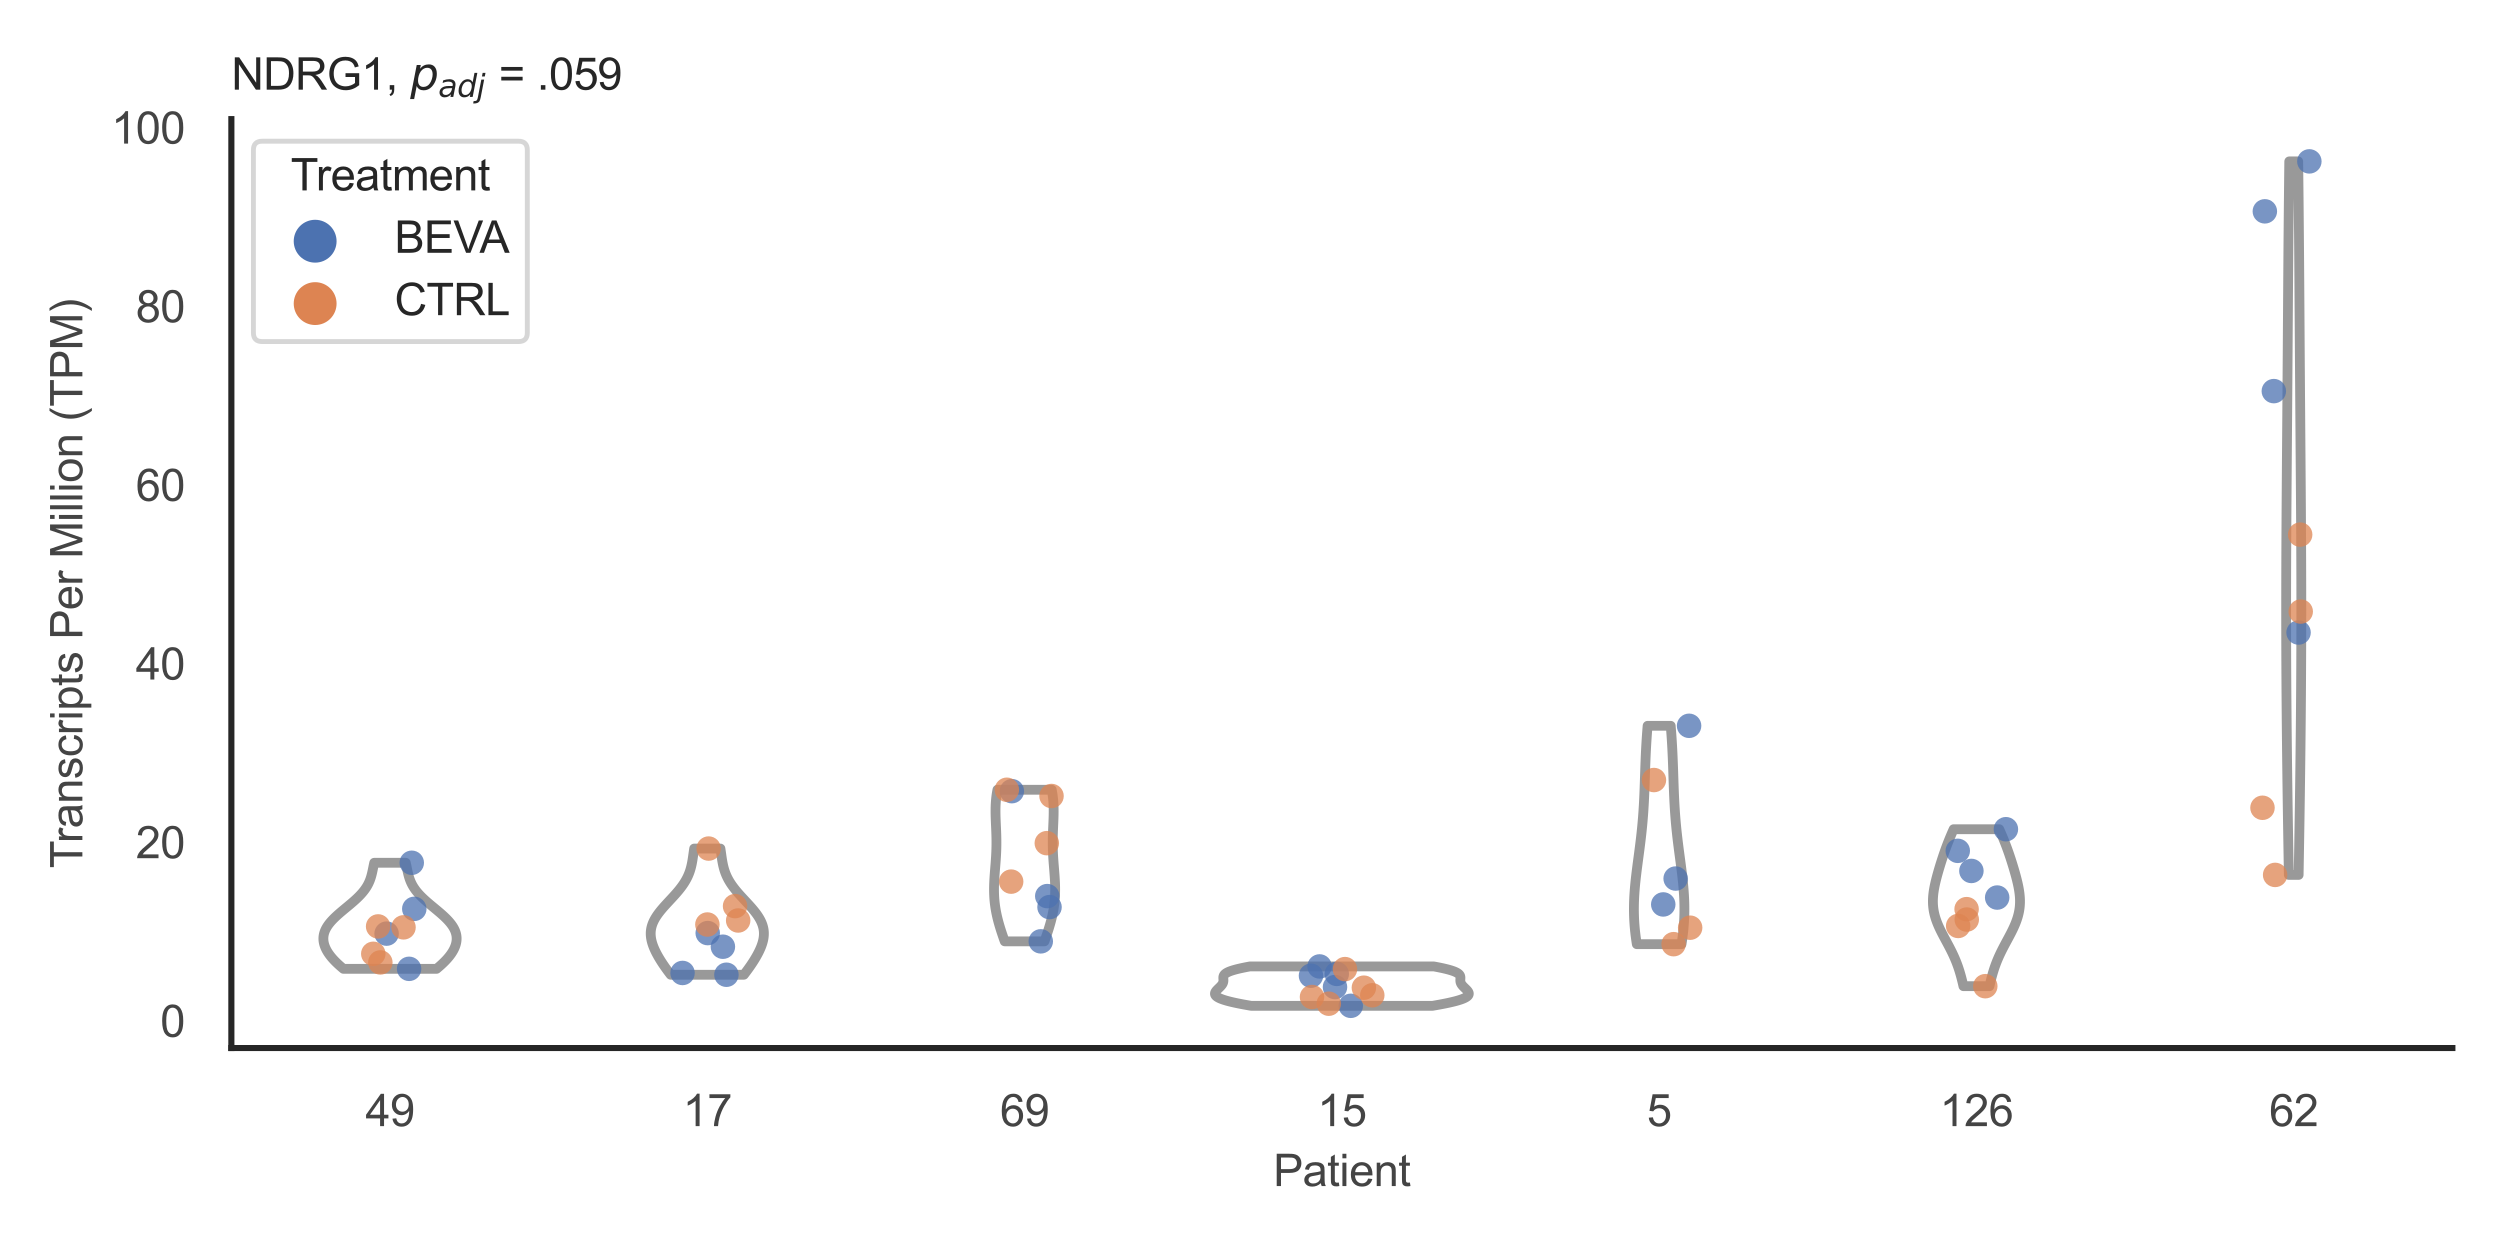 <?xml version="1.0" encoding="utf-8" standalone="no"?>
<!DOCTYPE svg PUBLIC "-//W3C//DTD SVG 1.1//EN"
  "http://www.w3.org/Graphics/SVG/1.1/DTD/svg11.dtd">
<svg xmlns:xlink="http://www.w3.org/1999/xlink" width="510.236pt" height="255.118pt" viewBox="0 0 510.236 255.118" xmlns="http://www.w3.org/2000/svg" version="1.1">
 <defs>
  <style type="text/css">*{stroke-linejoin: round; stroke-linecap: butt}</style>
 </defs>
 <g id="figure_1">
  <g id="patch_1">
   <path d="M 0 255.118 
L 510.236 255.118 
L 510.236 0 
L 0 0 
z
" style="fill: #ffffff"/>
  </g>
  <g id="axes_1">
   <g id="patch_2">
    <path d="M 47.22 213.898 
L 500.516 213.898 
L 500.516 24.32 
L 47.22 24.32 
z
" style="fill: #ffffff"/>
   </g>
   <g id="matplotlib.axis_1">
    <g id="xtick_1">
     <g id="text_1">
      <!-- 49 -->
      <g style="fill: #444444" transform="translate(74.593 229.84)scale(0.09 -0.09)">
       <defs>
        <path id="ArialMT-34" d="M 2069 0 
L 2069 1097 
L 81 1097 
L 81 1613 
L 2172 4581 
L 2631 4581 
L 2631 1613 
L 3250 1613 
L 3250 1097 
L 2631 1097 
L 2631 0 
L 2069 0 
z
M 2069 1613 
L 2069 3678 
L 634 1613 
L 2069 1613 
z
" transform="scale(0.016)"/>
        <path id="ArialMT-39" d="M 350 1059 
L 891 1109 
Q 959 728 1153 556 
Q 1347 384 1650 384 
Q 1909 384 2104 503 
Q 2300 622 2425 820 
Q 2550 1019 2634 1356 
Q 2719 1694 2719 2044 
Q 2719 2081 2716 2156 
Q 2547 1888 2255 1720 
Q 1963 1553 1622 1553 
Q 1053 1553 659 1965 
Q 266 2378 266 3053 
Q 266 3750 677 4175 
Q 1088 4600 1706 4600 
Q 2153 4600 2523 4359 
Q 2894 4119 3086 3673 
Q 3278 3228 3278 2384 
Q 3278 1506 3087 986 
Q 2897 466 2520 194 
Q 2144 -78 1638 -78 
Q 1100 -78 759 220 
Q 419 519 350 1059 
z
M 2653 3081 
Q 2653 3566 2395 3850 
Q 2138 4134 1775 4134 
Q 1400 4134 1122 3828 
Q 844 3522 844 3034 
Q 844 2597 1108 2323 
Q 1372 2050 1759 2050 
Q 2150 2050 2401 2323 
Q 2653 2597 2653 3081 
z
" transform="scale(0.016)"/>
       </defs>
       <use xlink:href="#ArialMT-34"/>
       <use xlink:href="#ArialMT-39" x="55.615"/>
      </g>
     </g>
    </g>
    <g id="xtick_2">
     <g id="text_2">
      <!-- 17 -->
      <g style="fill: #444444" transform="translate(139.35 229.84)scale(0.09 -0.09)">
       <defs>
        <path id="ArialMT-31" d="M 2384 0 
L 1822 0 
L 1822 3584 
Q 1619 3391 1289 3197 
Q 959 3003 697 2906 
L 697 3450 
Q 1169 3672 1522 3987 
Q 1875 4303 2022 4600 
L 2384 4600 
L 2384 0 
z
" transform="scale(0.016)"/>
        <path id="ArialMT-37" d="M 303 3981 
L 303 4522 
L 3269 4522 
L 3269 4084 
Q 2831 3619 2401 2847 
Q 1972 2075 1738 1259 
Q 1569 684 1522 0 
L 944 0 
Q 953 541 1156 1306 
Q 1359 2072 1739 2783 
Q 2119 3494 2547 3981 
L 303 3981 
z
" transform="scale(0.016)"/>
       </defs>
       <use xlink:href="#ArialMT-31"/>
       <use xlink:href="#ArialMT-37" x="55.615"/>
      </g>
     </g>
    </g>
    <g id="xtick_3">
     <g id="text_3">
      <!-- 69 -->
      <g style="fill: #444444" transform="translate(204.107 229.84)scale(0.09 -0.09)">
       <defs>
        <path id="ArialMT-36" d="M 3184 3459 
L 2625 3416 
Q 2550 3747 2413 3897 
Q 2184 4138 1850 4138 
Q 1581 4138 1378 3988 
Q 1113 3794 959 3422 
Q 806 3050 800 2363 
Q 1003 2672 1297 2822 
Q 1591 2972 1913 2972 
Q 2475 2972 2870 2558 
Q 3266 2144 3266 1488 
Q 3266 1056 3080 686 
Q 2894 316 2569 119 
Q 2244 -78 1831 -78 
Q 1128 -78 684 439 
Q 241 956 241 2144 
Q 241 3472 731 4075 
Q 1159 4600 1884 4600 
Q 2425 4600 2770 4297 
Q 3116 3994 3184 3459 
z
M 888 1484 
Q 888 1194 1011 928 
Q 1134 663 1356 523 
Q 1578 384 1822 384 
Q 2178 384 2434 671 
Q 2691 959 2691 1453 
Q 2691 1928 2437 2201 
Q 2184 2475 1800 2475 
Q 1419 2475 1153 2201 
Q 888 1928 888 1484 
z
" transform="scale(0.016)"/>
       </defs>
       <use xlink:href="#ArialMT-36"/>
       <use xlink:href="#ArialMT-39" x="55.615"/>
      </g>
     </g>
    </g>
    <g id="xtick_4">
     <g id="text_4">
      <!-- 15 -->
      <g style="fill: #444444" transform="translate(268.863 229.84)scale(0.09 -0.09)">
       <defs>
        <path id="ArialMT-35" d="M 266 1200 
L 856 1250 
Q 922 819 1161 601 
Q 1400 384 1738 384 
Q 2144 384 2425 690 
Q 2706 997 2706 1503 
Q 2706 1984 2436 2262 
Q 2166 2541 1728 2541 
Q 1456 2541 1237 2417 
Q 1019 2294 894 2097 
L 366 2166 
L 809 4519 
L 3088 4519 
L 3088 3981 
L 1259 3981 
L 1013 2750 
Q 1425 3038 1878 3038 
Q 2478 3038 2890 2622 
Q 3303 2206 3303 1553 
Q 3303 931 2941 478 
Q 2500 -78 1738 -78 
Q 1113 -78 717 272 
Q 322 622 266 1200 
z
" transform="scale(0.016)"/>
       </defs>
       <use xlink:href="#ArialMT-31"/>
       <use xlink:href="#ArialMT-35" x="55.615"/>
      </g>
     </g>
    </g>
    <g id="xtick_5">
     <g id="text_5">
      <!-- 5 -->
      <g style="fill: #444444" transform="translate(336.122 229.84)scale(0.09 -0.09)">
       <use xlink:href="#ArialMT-35"/>
      </g>
     </g>
    </g>
    <g id="xtick_6">
     <g id="text_6">
      <!-- 126 -->
      <g style="fill: #444444" transform="translate(395.874 229.84)scale(0.09 -0.09)">
       <defs>
        <path id="ArialMT-32" d="M 3222 541 
L 3222 0 
L 194 0 
Q 188 203 259 391 
Q 375 700 629 1000 
Q 884 1300 1366 1694 
Q 2113 2306 2375 2664 
Q 2638 3022 2638 3341 
Q 2638 3675 2398 3904 
Q 2159 4134 1775 4134 
Q 1369 4134 1125 3890 
Q 881 3647 878 3216 
L 300 3275 
Q 359 3922 746 4261 
Q 1134 4600 1788 4600 
Q 2447 4600 2831 4234 
Q 3216 3869 3216 3328 
Q 3216 3053 3103 2787 
Q 2991 2522 2730 2228 
Q 2469 1934 1863 1422 
Q 1356 997 1212 845 
Q 1069 694 975 541 
L 3222 541 
z
" transform="scale(0.016)"/>
       </defs>
       <use xlink:href="#ArialMT-31"/>
       <use xlink:href="#ArialMT-32" x="55.615"/>
       <use xlink:href="#ArialMT-36" x="111.23"/>
      </g>
     </g>
    </g>
    <g id="xtick_7">
     <g id="text_7">
      <!-- 62 -->
      <g style="fill: #444444" transform="translate(463.133 229.84)scale(0.09 -0.09)">
       <use xlink:href="#ArialMT-36"/>
       <use xlink:href="#ArialMT-32" x="55.615"/>
      </g>
     </g>
    </g>
    <g id="text_8">
     <!-- Patient -->
     <g style="fill: #444444" transform="translate(259.859 242.071)scale(0.09 -0.09)">
      <defs>
       <path id="ArialMT-50" d="M 494 0 
L 494 4581 
L 2222 4581 
Q 2678 4581 2919 4538 
Q 3256 4481 3484 4323 
Q 3713 4166 3852 3881 
Q 3991 3597 3991 3256 
Q 3991 2672 3619 2267 
Q 3247 1863 2275 1863 
L 1100 1863 
L 1100 0 
L 494 0 
z
M 1100 2403 
L 2284 2403 
Q 2872 2403 3119 2622 
Q 3366 2841 3366 3238 
Q 3366 3525 3220 3729 
Q 3075 3934 2838 4000 
Q 2684 4041 2272 4041 
L 1100 4041 
L 1100 2403 
z
" transform="scale(0.016)"/>
       <path id="ArialMT-61" d="M 2588 409 
Q 2275 144 1986 34 
Q 1697 -75 1366 -75 
Q 819 -75 525 192 
Q 231 459 231 875 
Q 231 1119 342 1320 
Q 453 1522 633 1644 
Q 813 1766 1038 1828 
Q 1203 1872 1538 1913 
Q 2219 1994 2541 2106 
Q 2544 2222 2544 2253 
Q 2544 2597 2384 2738 
Q 2169 2928 1744 2928 
Q 1347 2928 1158 2789 
Q 969 2650 878 2297 
L 328 2372 
Q 403 2725 575 2942 
Q 747 3159 1072 3276 
Q 1397 3394 1825 3394 
Q 2250 3394 2515 3294 
Q 2781 3194 2906 3042 
Q 3031 2891 3081 2659 
Q 3109 2516 3109 2141 
L 3109 1391 
Q 3109 606 3145 398 
Q 3181 191 3288 0 
L 2700 0 
Q 2613 175 2588 409 
z
M 2541 1666 
Q 2234 1541 1622 1453 
Q 1275 1403 1131 1340 
Q 988 1278 909 1158 
Q 831 1038 831 891 
Q 831 666 1001 516 
Q 1172 366 1500 366 
Q 1825 366 2078 508 
Q 2331 650 2450 897 
Q 2541 1088 2541 1459 
L 2541 1666 
z
" transform="scale(0.016)"/>
       <path id="ArialMT-74" d="M 1650 503 
L 1731 6 
Q 1494 -44 1306 -44 
Q 1000 -44 831 53 
Q 663 150 594 308 
Q 525 466 525 972 
L 525 2881 
L 113 2881 
L 113 3319 
L 525 3319 
L 525 4141 
L 1084 4478 
L 1084 3319 
L 1650 3319 
L 1650 2881 
L 1084 2881 
L 1084 941 
Q 1084 700 1114 631 
Q 1144 563 1211 522 
Q 1278 481 1403 481 
Q 1497 481 1650 503 
z
" transform="scale(0.016)"/>
       <path id="ArialMT-69" d="M 425 3934 
L 425 4581 
L 988 4581 
L 988 3934 
L 425 3934 
z
M 425 0 
L 425 3319 
L 988 3319 
L 988 0 
L 425 0 
z
" transform="scale(0.016)"/>
       <path id="ArialMT-65" d="M 2694 1069 
L 3275 997 
Q 3138 488 2766 206 
Q 2394 -75 1816 -75 
Q 1088 -75 661 373 
Q 234 822 234 1631 
Q 234 2469 665 2931 
Q 1097 3394 1784 3394 
Q 2450 3394 2872 2941 
Q 3294 2488 3294 1666 
Q 3294 1616 3291 1516 
L 816 1516 
Q 847 969 1125 678 
Q 1403 388 1819 388 
Q 2128 388 2347 550 
Q 2566 713 2694 1069 
z
M 847 1978 
L 2700 1978 
Q 2663 2397 2488 2606 
Q 2219 2931 1791 2931 
Q 1403 2931 1139 2672 
Q 875 2413 847 1978 
z
" transform="scale(0.016)"/>
       <path id="ArialMT-6e" d="M 422 0 
L 422 3319 
L 928 3319 
L 928 2847 
Q 1294 3394 1984 3394 
Q 2284 3394 2536 3286 
Q 2788 3178 2913 3003 
Q 3038 2828 3088 2588 
Q 3119 2431 3119 2041 
L 3119 0 
L 2556 0 
L 2556 2019 
Q 2556 2363 2490 2533 
Q 2425 2703 2258 2804 
Q 2091 2906 1866 2906 
Q 1506 2906 1245 2678 
Q 984 2450 984 1813 
L 984 0 
L 422 0 
z
" transform="scale(0.016)"/>
      </defs>
      <use xlink:href="#ArialMT-50"/>
      <use xlink:href="#ArialMT-61" x="66.699"/>
      <use xlink:href="#ArialMT-74" x="122.314"/>
      <use xlink:href="#ArialMT-69" x="150.098"/>
      <use xlink:href="#ArialMT-65" x="172.314"/>
      <use xlink:href="#ArialMT-6e" x="227.93"/>
      <use xlink:href="#ArialMT-74" x="283.545"/>
     </g>
    </g>
   </g>
   <g id="matplotlib.axis_2">
    <g id="ytick_1">
     <g id="text_9">
      <!-- 0 -->
      <g style="fill: #444444" transform="translate(32.715 211.615)scale(0.09 -0.09)">
       <defs>
        <path id="ArialMT-30" d="M 266 2259 
Q 266 3072 433 3567 
Q 600 4063 929 4331 
Q 1259 4600 1759 4600 
Q 2128 4600 2406 4451 
Q 2684 4303 2865 4023 
Q 3047 3744 3150 3342 
Q 3253 2941 3253 2259 
Q 3253 1453 3087 958 
Q 2922 463 2592 192 
Q 2263 -78 1759 -78 
Q 1097 -78 719 397 
Q 266 969 266 2259 
z
M 844 2259 
Q 844 1131 1108 757 
Q 1372 384 1759 384 
Q 2147 384 2411 759 
Q 2675 1134 2675 2259 
Q 2675 3391 2411 3762 
Q 2147 4134 1753 4134 
Q 1366 4134 1134 3806 
Q 844 3388 844 2259 
z
" transform="scale(0.016)"/>
       </defs>
       <use xlink:href="#ArialMT-30"/>
      </g>
     </g>
    </g>
    <g id="ytick_2">
     <g id="text_10">
      <!-- 20 -->
      <g style="fill: #444444" transform="translate(27.71 175.154)scale(0.09 -0.09)">
       <use xlink:href="#ArialMT-32"/>
       <use xlink:href="#ArialMT-30" x="55.615"/>
      </g>
     </g>
    </g>
    <g id="ytick_3">
     <g id="text_11">
      <!-- 40 -->
      <g style="fill: #444444" transform="translate(27.71 138.693)scale(0.09 -0.09)">
       <use xlink:href="#ArialMT-34"/>
       <use xlink:href="#ArialMT-30" x="55.615"/>
      </g>
     </g>
    </g>
    <g id="ytick_4">
     <g id="text_12">
      <!-- 60 -->
      <g style="fill: #444444" transform="translate(27.71 102.232)scale(0.09 -0.09)">
       <use xlink:href="#ArialMT-36"/>
       <use xlink:href="#ArialMT-30" x="55.615"/>
      </g>
     </g>
    </g>
    <g id="ytick_5">
     <g id="text_13">
      <!-- 80 -->
      <g style="fill: #444444" transform="translate(27.71 65.77)scale(0.09 -0.09)">
       <defs>
        <path id="ArialMT-38" d="M 1131 2484 
Q 781 2613 612 2850 
Q 444 3088 444 3419 
Q 444 3919 803 4259 
Q 1163 4600 1759 4600 
Q 2359 4600 2725 4251 
Q 3091 3903 3091 3403 
Q 3091 3084 2923 2848 
Q 2756 2613 2416 2484 
Q 2838 2347 3058 2040 
Q 3278 1734 3278 1309 
Q 3278 722 2862 322 
Q 2447 -78 1769 -78 
Q 1091 -78 675 323 
Q 259 725 259 1325 
Q 259 1772 486 2073 
Q 713 2375 1131 2484 
z
M 1019 3438 
Q 1019 3113 1228 2906 
Q 1438 2700 1772 2700 
Q 2097 2700 2305 2904 
Q 2513 3109 2513 3406 
Q 2513 3716 2298 3927 
Q 2084 4138 1766 4138 
Q 1444 4138 1231 3931 
Q 1019 3725 1019 3438 
z
M 838 1322 
Q 838 1081 952 856 
Q 1066 631 1291 507 
Q 1516 384 1775 384 
Q 2178 384 2440 643 
Q 2703 903 2703 1303 
Q 2703 1709 2433 1975 
Q 2163 2241 1756 2241 
Q 1359 2241 1098 1978 
Q 838 1716 838 1322 
z
" transform="scale(0.016)"/>
       </defs>
       <use xlink:href="#ArialMT-38"/>
       <use xlink:href="#ArialMT-30" x="55.615"/>
      </g>
     </g>
    </g>
    <g id="ytick_6">
     <g id="text_14">
      <!-- 100 -->
      <g style="fill: #444444" transform="translate(22.705 29.309)scale(0.09 -0.09)">
       <use xlink:href="#ArialMT-31"/>
       <use xlink:href="#ArialMT-30" x="55.615"/>
       <use xlink:href="#ArialMT-30" x="111.23"/>
      </g>
     </g>
    </g>
    <g id="text_15">
     <!-- Transcripts Per Million (TPM) -->
     <g style="fill: #444444" transform="translate(16.811 177.194)rotate(-90)scale(0.09 -0.09)">
      <defs>
       <path id="ArialMT-54" d="M 1659 0 
L 1659 4041 
L 150 4041 
L 150 4581 
L 3781 4581 
L 3781 4041 
L 2266 4041 
L 2266 0 
L 1659 0 
z
" transform="scale(0.016)"/>
       <path id="ArialMT-72" d="M 416 0 
L 416 3319 
L 922 3319 
L 922 2816 
Q 1116 3169 1280 3281 
Q 1444 3394 1641 3394 
Q 1925 3394 2219 3213 
L 2025 2691 
Q 1819 2813 1613 2813 
Q 1428 2813 1281 2702 
Q 1134 2591 1072 2394 
Q 978 2094 978 1738 
L 978 0 
L 416 0 
z
" transform="scale(0.016)"/>
       <path id="ArialMT-73" d="M 197 991 
L 753 1078 
Q 800 744 1014 566 
Q 1228 388 1613 388 
Q 2000 388 2187 545 
Q 2375 703 2375 916 
Q 2375 1106 2209 1216 
Q 2094 1291 1634 1406 
Q 1016 1563 777 1677 
Q 538 1791 414 1992 
Q 291 2194 291 2438 
Q 291 2659 392 2848 
Q 494 3038 669 3163 
Q 800 3259 1026 3326 
Q 1253 3394 1513 3394 
Q 1903 3394 2198 3281 
Q 2494 3169 2634 2976 
Q 2775 2784 2828 2463 
L 2278 2388 
Q 2241 2644 2061 2787 
Q 1881 2931 1553 2931 
Q 1166 2931 1000 2803 
Q 834 2675 834 2503 
Q 834 2394 903 2306 
Q 972 2216 1119 2156 
Q 1203 2125 1616 2013 
Q 2213 1853 2448 1751 
Q 2684 1650 2818 1456 
Q 2953 1263 2953 975 
Q 2953 694 2789 445 
Q 2625 197 2315 61 
Q 2006 -75 1616 -75 
Q 969 -75 630 194 
Q 291 463 197 991 
z
" transform="scale(0.016)"/>
       <path id="ArialMT-63" d="M 2588 1216 
L 3141 1144 
Q 3050 572 2676 248 
Q 2303 -75 1759 -75 
Q 1078 -75 664 370 
Q 250 816 250 1647 
Q 250 2184 428 2587 
Q 606 2991 970 3192 
Q 1334 3394 1763 3394 
Q 2303 3394 2647 3120 
Q 2991 2847 3088 2344 
L 2541 2259 
Q 2463 2594 2264 2762 
Q 2066 2931 1784 2931 
Q 1359 2931 1093 2626 
Q 828 2322 828 1663 
Q 828 994 1084 691 
Q 1341 388 1753 388 
Q 2084 388 2306 591 
Q 2528 794 2588 1216 
z
" transform="scale(0.016)"/>
       <path id="ArialMT-70" d="M 422 -1272 
L 422 3319 
L 934 3319 
L 934 2888 
Q 1116 3141 1344 3267 
Q 1572 3394 1897 3394 
Q 2322 3394 2647 3175 
Q 2972 2956 3137 2557 
Q 3303 2159 3303 1684 
Q 3303 1175 3120 767 
Q 2938 359 2589 142 
Q 2241 -75 1856 -75 
Q 1575 -75 1351 44 
Q 1128 163 984 344 
L 984 -1272 
L 422 -1272 
z
M 931 1641 
Q 931 1000 1190 694 
Q 1450 388 1819 388 
Q 2194 388 2461 705 
Q 2728 1022 2728 1688 
Q 2728 2322 2467 2637 
Q 2206 2953 1844 2953 
Q 1484 2953 1207 2617 
Q 931 2281 931 1641 
z
" transform="scale(0.016)"/>
       <path id="ArialMT-20" transform="scale(0.016)"/>
       <path id="ArialMT-4d" d="M 475 0 
L 475 4581 
L 1388 4581 
L 2472 1338 
Q 2622 884 2691 659 
Q 2769 909 2934 1394 
L 4031 4581 
L 4847 4581 
L 4847 0 
L 4263 0 
L 4263 3834 
L 2931 0 
L 2384 0 
L 1059 3900 
L 1059 0 
L 475 0 
z
" transform="scale(0.016)"/>
       <path id="ArialMT-6c" d="M 409 0 
L 409 4581 
L 972 4581 
L 972 0 
L 409 0 
z
" transform="scale(0.016)"/>
       <path id="ArialMT-6f" d="M 213 1659 
Q 213 2581 725 3025 
Q 1153 3394 1769 3394 
Q 2453 3394 2887 2945 
Q 3322 2497 3322 1706 
Q 3322 1066 3130 698 
Q 2938 331 2570 128 
Q 2203 -75 1769 -75 
Q 1072 -75 642 372 
Q 213 819 213 1659 
z
M 791 1659 
Q 791 1022 1069 705 
Q 1347 388 1769 388 
Q 2188 388 2466 706 
Q 2744 1025 2744 1678 
Q 2744 2294 2464 2611 
Q 2184 2928 1769 2928 
Q 1347 2928 1069 2612 
Q 791 2297 791 1659 
z
" transform="scale(0.016)"/>
       <path id="ArialMT-28" d="M 1497 -1347 
Q 1031 -759 709 28 
Q 388 816 388 1659 
Q 388 2403 628 3084 
Q 909 3875 1497 4659 
L 1900 4659 
Q 1522 4009 1400 3731 
Q 1209 3300 1100 2831 
Q 966 2247 966 1656 
Q 966 153 1900 -1347 
L 1497 -1347 
z
" transform="scale(0.016)"/>
       <path id="ArialMT-29" d="M 791 -1347 
L 388 -1347 
Q 1322 153 1322 1656 
Q 1322 2244 1188 2822 
Q 1081 3291 891 3722 
Q 769 4003 388 4659 
L 791 4659 
Q 1378 3875 1659 3084 
Q 1900 2403 1900 1659 
Q 1900 816 1576 28 
Q 1253 -759 791 -1347 
z
" transform="scale(0.016)"/>
      </defs>
      <use xlink:href="#ArialMT-54"/>
      <use xlink:href="#ArialMT-72" x="57.334"/>
      <use xlink:href="#ArialMT-61" x="90.635"/>
      <use xlink:href="#ArialMT-6e" x="146.25"/>
      <use xlink:href="#ArialMT-73" x="201.865"/>
      <use xlink:href="#ArialMT-63" x="251.865"/>
      <use xlink:href="#ArialMT-72" x="301.865"/>
      <use xlink:href="#ArialMT-69" x="335.166"/>
      <use xlink:href="#ArialMT-70" x="357.383"/>
      <use xlink:href="#ArialMT-74" x="412.998"/>
      <use xlink:href="#ArialMT-73" x="440.781"/>
      <use xlink:href="#ArialMT-20" x="490.781"/>
      <use xlink:href="#ArialMT-50" x="518.564"/>
      <use xlink:href="#ArialMT-65" x="585.264"/>
      <use xlink:href="#ArialMT-72" x="640.879"/>
      <use xlink:href="#ArialMT-20" x="674.18"/>
      <use xlink:href="#ArialMT-4d" x="701.963"/>
      <use xlink:href="#ArialMT-69" x="785.264"/>
      <use xlink:href="#ArialMT-6c" x="807.48"/>
      <use xlink:href="#ArialMT-6c" x="829.697"/>
      <use xlink:href="#ArialMT-69" x="851.914"/>
      <use xlink:href="#ArialMT-6f" x="874.131"/>
      <use xlink:href="#ArialMT-6e" x="929.746"/>
      <use xlink:href="#ArialMT-20" x="985.361"/>
      <use xlink:href="#ArialMT-28" x="1013.145"/>
      <use xlink:href="#ArialMT-54" x="1046.445"/>
      <use xlink:href="#ArialMT-50" x="1107.529"/>
      <use xlink:href="#ArialMT-4d" x="1174.229"/>
      <use xlink:href="#ArialMT-29" x="1257.529"/>
     </g>
    </g>
   </g>
   <g id="PolyCollection_1">
    <defs>
     <path id="m9fe4217124" d="M 89.1 -57.384 
L 70.096 -57.384 
L 69.835 -57.603 
L 69.58 -57.822 
L 69.332 -58.04 
L 69.09 -58.259 
L 68.855 -58.478 
L 68.628 -58.696 
L 68.409 -58.915 
L 68.198 -59.134 
L 67.996 -59.352 
L 67.802 -59.571 
L 67.617 -59.789 
L 67.442 -60.008 
L 67.276 -60.227 
L 67.119 -60.445 
L 66.972 -60.664 
L 66.834 -60.883 
L 66.707 -61.101 
L 66.589 -61.32 
L 66.482 -61.539 
L 66.385 -61.757 
L 66.298 -61.976 
L 66.222 -62.195 
L 66.157 -62.413 
L 66.103 -62.632 
L 66.06 -62.85 
L 66.028 -63.069 
L 66.008 -63.288 
L 65.999 -63.506 
L 66.002 -63.725 
L 66.017 -63.944 
L 66.045 -64.162 
L 66.084 -64.381 
L 66.136 -64.6 
L 66.2 -64.818 
L 66.277 -65.037 
L 66.367 -65.256 
L 66.469 -65.474 
L 66.583 -65.693 
L 66.71 -65.912 
L 66.849 -66.13 
L 66.999 -66.349 
L 67.162 -66.567 
L 67.336 -66.786 
L 67.52 -67.005 
L 67.715 -67.223 
L 67.92 -67.442 
L 68.134 -67.661 
L 68.357 -67.879 
L 68.588 -68.098 
L 68.826 -68.317 
L 69.07 -68.535 
L 69.32 -68.754 
L 69.574 -68.973 
L 69.833 -69.191 
L 70.094 -69.41 
L 70.357 -69.628 
L 70.621 -69.847 
L 70.885 -70.066 
L 71.148 -70.284 
L 71.409 -70.503 
L 71.668 -70.722 
L 71.923 -70.94 
L 72.173 -71.159 
L 72.419 -71.378 
L 72.658 -71.596 
L 72.891 -71.815 
L 73.116 -72.034 
L 73.334 -72.252 
L 73.543 -72.471 
L 73.744 -72.689 
L 73.936 -72.908 
L 74.118 -73.127 
L 74.291 -73.345 
L 74.455 -73.564 
L 74.609 -73.783 
L 74.754 -74.001 
L 74.889 -74.22 
L 75.015 -74.439 
L 75.132 -74.657 
L 75.24 -74.876 
L 75.341 -75.095 
L 75.434 -75.313 
L 75.519 -75.532 
L 75.598 -75.75 
L 75.67 -75.969 
L 75.737 -76.188 
L 75.799 -76.406 
L 75.857 -76.625 
L 75.911 -76.844 
L 75.962 -77.062 
L 76.01 -77.281 
L 76.057 -77.5 
L 76.102 -77.718 
L 76.146 -77.937 
L 76.191 -78.156 
L 76.235 -78.374 
L 76.281 -78.593 
L 76.328 -78.811 
L 76.376 -79.03 
L 82.821 -79.03 
L 82.821 -79.03 
L 82.869 -78.811 
L 82.916 -78.593 
L 82.961 -78.374 
L 83.006 -78.156 
L 83.05 -77.937 
L 83.095 -77.718 
L 83.14 -77.5 
L 83.187 -77.281 
L 83.235 -77.062 
L 83.286 -76.844 
L 83.34 -76.625 
L 83.397 -76.406 
L 83.459 -76.188 
L 83.526 -75.969 
L 83.599 -75.75 
L 83.678 -75.532 
L 83.763 -75.313 
L 83.856 -75.095 
L 83.956 -74.876 
L 84.065 -74.657 
L 84.182 -74.439 
L 84.308 -74.22 
L 84.443 -74.001 
L 84.588 -73.783 
L 84.742 -73.564 
L 84.905 -73.345 
L 85.078 -73.127 
L 85.261 -72.908 
L 85.453 -72.689 
L 85.653 -72.471 
L 85.863 -72.252 
L 86.08 -72.034 
L 86.306 -71.815 
L 86.539 -71.596 
L 86.778 -71.378 
L 87.023 -71.159 
L 87.274 -70.94 
L 87.529 -70.722 
L 87.787 -70.503 
L 88.049 -70.284 
L 88.312 -70.066 
L 88.576 -69.847 
L 88.84 -69.628 
L 89.103 -69.41 
L 89.364 -69.191 
L 89.622 -68.973 
L 89.877 -68.754 
L 90.127 -68.535 
L 90.371 -68.317 
L 90.609 -68.098 
L 90.84 -67.879 
L 91.062 -67.661 
L 91.277 -67.442 
L 91.481 -67.223 
L 91.676 -67.005 
L 91.861 -66.786 
L 92.035 -66.567 
L 92.197 -66.349 
L 92.348 -66.13 
L 92.487 -65.912 
L 92.614 -65.693 
L 92.728 -65.474 
L 92.83 -65.256 
L 92.919 -65.037 
L 92.996 -64.818 
L 93.061 -64.6 
L 93.112 -64.381 
L 93.152 -64.162 
L 93.179 -63.944 
L 93.194 -63.725 
L 93.197 -63.506 
L 93.189 -63.288 
L 93.168 -63.069 
L 93.137 -62.85 
L 93.093 -62.632 
L 93.039 -62.413 
L 92.974 -62.195 
L 92.898 -61.976 
L 92.812 -61.757 
L 92.715 -61.539 
L 92.607 -61.32 
L 92.49 -61.101 
L 92.362 -60.883 
L 92.225 -60.664 
L 92.078 -60.445 
L 91.921 -60.227 
L 91.755 -60.008 
L 91.579 -59.789 
L 91.395 -59.571 
L 91.201 -59.352 
L 90.998 -59.134 
L 90.788 -58.915 
L 90.568 -58.696 
L 90.341 -58.478 
L 90.107 -58.259 
L 89.865 -58.04 
L 89.616 -57.822 
L 89.361 -57.603 
L 89.1 -57.384 
z
" style="stroke: #999999; stroke-width: 2"/>
    </defs>
    <g clip-path="url(#p953aa3ca6f)">
     <use xlink:href="#m9fe4217124" x="0" y="255.118" style="fill: #ffffff; stroke: #999999; stroke-width: 2"/>
    </g>
   </g>
   <g id="PolyCollection_2">
    <defs>
     <path id="m02d186a5dc" d="M 151.825 -56.179 
L 136.885 -56.179 
L 136.685 -56.439 
L 136.488 -56.699 
L 136.293 -56.96 
L 136.102 -57.22 
L 135.914 -57.48 
L 135.73 -57.74 
L 135.549 -58 
L 135.371 -58.26 
L 135.197 -58.52 
L 135.028 -58.78 
L 134.862 -59.04 
L 134.7 -59.301 
L 134.543 -59.561 
L 134.39 -59.821 
L 134.243 -60.081 
L 134.1 -60.341 
L 133.962 -60.601 
L 133.831 -60.861 
L 133.705 -61.121 
L 133.586 -61.381 
L 133.473 -61.641 
L 133.367 -61.902 
L 133.269 -62.162 
L 133.179 -62.422 
L 133.098 -62.682 
L 133.025 -62.942 
L 132.962 -63.202 
L 132.909 -63.462 
L 132.866 -63.722 
L 132.834 -63.982 
L 132.813 -64.243 
L 132.803 -64.503 
L 132.806 -64.763 
L 132.821 -65.023 
L 132.849 -65.283 
L 132.889 -65.543 
L 132.942 -65.803 
L 133.009 -66.063 
L 133.088 -66.323 
L 133.181 -66.584 
L 133.287 -66.844 
L 133.405 -67.104 
L 133.536 -67.364 
L 133.679 -67.624 
L 133.834 -67.884 
L 134 -68.144 
L 134.177 -68.404 
L 134.364 -68.664 
L 134.561 -68.924 
L 134.766 -69.185 
L 134.979 -69.445 
L 135.198 -69.705 
L 135.424 -69.965 
L 135.655 -70.225 
L 135.891 -70.485 
L 136.129 -70.745 
L 136.369 -71.005 
L 136.611 -71.265 
L 136.853 -71.526 
L 137.094 -71.786 
L 137.334 -72.046 
L 137.571 -72.306 
L 137.804 -72.566 
L 138.033 -72.826 
L 138.257 -73.086 
L 138.475 -73.346 
L 138.687 -73.606 
L 138.891 -73.867 
L 139.088 -74.127 
L 139.277 -74.387 
L 139.457 -74.647 
L 139.629 -74.907 
L 139.792 -75.167 
L 139.946 -75.427 
L 140.09 -75.687 
L 140.226 -75.947 
L 140.352 -76.207 
L 140.47 -76.468 
L 140.579 -76.728 
L 140.68 -76.988 
L 140.773 -77.248 
L 140.858 -77.508 
L 140.937 -77.768 
L 141.008 -78.028 
L 141.074 -78.288 
L 141.134 -78.548 
L 141.19 -78.809 
L 141.24 -79.069 
L 141.288 -79.329 
L 141.332 -79.589 
L 141.373 -79.849 
L 141.412 -80.109 
L 141.45 -80.369 
L 141.487 -80.629 
L 141.524 -80.889 
L 141.56 -81.15 
L 141.597 -81.41 
L 141.635 -81.67 
L 141.674 -81.93 
L 147.036 -81.93 
L 147.036 -81.93 
L 147.075 -81.67 
L 147.113 -81.41 
L 147.15 -81.15 
L 147.186 -80.889 
L 147.223 -80.629 
L 147.26 -80.369 
L 147.297 -80.109 
L 147.337 -79.849 
L 147.378 -79.589 
L 147.422 -79.329 
L 147.469 -79.069 
L 147.52 -78.809 
L 147.575 -78.548 
L 147.636 -78.288 
L 147.701 -78.028 
L 147.773 -77.768 
L 147.851 -77.508 
L 147.937 -77.248 
L 148.03 -76.988 
L 148.131 -76.728 
L 148.24 -76.468 
L 148.358 -76.207 
L 148.484 -75.947 
L 148.62 -75.687 
L 148.764 -75.427 
L 148.918 -75.167 
L 149.081 -74.907 
L 149.252 -74.647 
L 149.433 -74.387 
L 149.622 -74.127 
L 149.819 -73.867 
L 150.023 -73.606 
L 150.235 -73.346 
L 150.453 -73.086 
L 150.677 -72.826 
L 150.906 -72.566 
L 151.139 -72.306 
L 151.376 -72.046 
L 151.615 -71.786 
L 151.857 -71.526 
L 152.099 -71.265 
L 152.34 -71.005 
L 152.581 -70.745 
L 152.819 -70.485 
L 153.054 -70.225 
L 153.285 -69.965 
L 153.511 -69.705 
L 153.731 -69.445 
L 153.944 -69.185 
L 154.149 -68.924 
L 154.346 -68.664 
L 154.533 -68.404 
L 154.71 -68.144 
L 154.876 -67.884 
L 155.031 -67.624 
L 155.174 -67.364 
L 155.305 -67.104 
L 155.423 -66.844 
L 155.529 -66.584 
L 155.621 -66.323 
L 155.701 -66.063 
L 155.767 -65.803 
L 155.821 -65.543 
L 155.861 -65.283 
L 155.889 -65.023 
L 155.904 -64.763 
L 155.906 -64.503 
L 155.897 -64.243 
L 155.876 -63.982 
L 155.844 -63.722 
L 155.801 -63.462 
L 155.748 -63.202 
L 155.685 -62.942 
L 155.612 -62.682 
L 155.53 -62.422 
L 155.44 -62.162 
L 155.342 -61.902 
L 155.237 -61.641 
L 155.124 -61.381 
L 155.005 -61.121 
L 154.879 -60.861 
L 154.747 -60.601 
L 154.61 -60.341 
L 154.467 -60.081 
L 154.319 -59.821 
L 154.167 -59.561 
L 154.01 -59.301 
L 153.848 -59.04 
L 153.682 -58.78 
L 153.512 -58.52 
L 153.339 -58.26 
L 153.161 -58 
L 152.98 -57.74 
L 152.795 -57.48 
L 152.607 -57.22 
L 152.416 -56.96 
L 152.222 -56.699 
L 152.025 -56.439 
L 151.825 -56.179 
z
" style="stroke: #999999; stroke-width: 2"/>
    </defs>
    <g clip-path="url(#p953aa3ca6f)">
     <use xlink:href="#m02d186a5dc" x="0" y="255.118" style="fill: #ffffff; stroke: #999999; stroke-width: 2"/>
    </g>
   </g>
   <g id="PolyCollection_3">
    <defs>
     <path id="m520644de87" d="M 213.17 -62.995 
L 205.053 -62.995 
L 204.942 -63.307 
L 204.832 -63.62 
L 204.724 -63.932 
L 204.616 -64.245 
L 204.511 -64.557 
L 204.407 -64.87 
L 204.305 -65.182 
L 204.206 -65.495 
L 204.109 -65.807 
L 204.015 -66.12 
L 203.923 -66.432 
L 203.834 -66.745 
L 203.749 -67.057 
L 203.667 -67.37 
L 203.589 -67.682 
L 203.514 -67.995 
L 203.443 -68.308 
L 203.376 -68.62 
L 203.313 -68.933 
L 203.254 -69.245 
L 203.199 -69.558 
L 203.149 -69.87 
L 203.103 -70.183 
L 203.061 -70.495 
L 203.023 -70.808 
L 202.99 -71.12 
L 202.961 -71.433 
L 202.936 -71.745 
L 202.916 -72.058 
L 202.9 -72.37 
L 202.887 -72.683 
L 202.879 -72.995 
L 202.874 -73.308 
L 202.873 -73.62 
L 202.875 -73.933 
L 202.88 -74.245 
L 202.888 -74.558 
L 202.899 -74.87 
L 202.913 -75.183 
L 202.929 -75.495 
L 202.947 -75.808 
L 202.967 -76.121 
L 202.988 -76.433 
L 203.011 -76.746 
L 203.035 -77.058 
L 203.059 -77.371 
L 203.084 -77.683 
L 203.109 -77.996 
L 203.134 -78.308 
L 203.159 -78.621 
L 203.184 -78.933 
L 203.207 -79.246 
L 203.23 -79.558 
L 203.251 -79.871 
L 203.271 -80.183 
L 203.289 -80.496 
L 203.306 -80.808 
L 203.321 -81.121 
L 203.333 -81.433 
L 203.344 -81.746 
L 203.353 -82.058 
L 203.359 -82.371 
L 203.364 -82.683 
L 203.366 -82.996 
L 203.366 -83.309 
L 203.364 -83.621 
L 203.36 -83.934 
L 203.354 -84.246 
L 203.347 -84.559 
L 203.338 -84.871 
L 203.327 -85.184 
L 203.316 -85.496 
L 203.303 -85.809 
L 203.29 -86.121 
L 203.276 -86.434 
L 203.262 -86.746 
L 203.248 -87.059 
L 203.235 -87.371 
L 203.222 -87.684 
L 203.21 -87.996 
L 203.2 -88.309 
L 203.191 -88.621 
L 203.185 -88.934 
L 203.18 -89.246 
L 203.179 -89.559 
L 203.18 -89.871 
L 203.184 -90.184 
L 203.192 -90.497 
L 203.204 -90.809 
L 203.22 -91.122 
L 203.239 -91.434 
L 203.264 -91.747 
L 203.292 -92.059 
L 203.326 -92.372 
L 203.365 -92.684 
L 203.408 -92.997 
L 203.456 -93.309 
L 203.51 -93.622 
L 203.569 -93.934 
L 214.654 -93.934 
L 214.654 -93.934 
L 214.713 -93.622 
L 214.767 -93.309 
L 214.815 -92.997 
L 214.858 -92.684 
L 214.897 -92.372 
L 214.931 -92.059 
L 214.959 -91.747 
L 214.984 -91.434 
L 215.003 -91.122 
L 215.019 -90.809 
L 215.031 -90.497 
L 215.039 -90.184 
L 215.043 -89.871 
L 215.044 -89.559 
L 215.043 -89.246 
L 215.038 -88.934 
L 215.032 -88.621 
L 215.023 -88.309 
L 215.013 -87.996 
L 215.001 -87.684 
L 214.988 -87.371 
L 214.975 -87.059 
L 214.961 -86.746 
L 214.947 -86.434 
L 214.933 -86.121 
L 214.92 -85.809 
L 214.907 -85.496 
L 214.896 -85.184 
L 214.885 -84.871 
L 214.876 -84.559 
L 214.869 -84.246 
L 214.863 -83.934 
L 214.859 -83.621 
L 214.857 -83.309 
L 214.857 -82.996 
L 214.859 -82.683 
L 214.864 -82.371 
L 214.87 -82.058 
L 214.879 -81.746 
L 214.89 -81.433 
L 214.902 -81.121 
L 214.917 -80.808 
L 214.934 -80.496 
L 214.952 -80.183 
L 214.972 -79.871 
L 214.993 -79.558 
L 215.016 -79.246 
L 215.039 -78.933 
L 215.064 -78.621 
L 215.089 -78.308 
L 215.114 -77.996 
L 215.139 -77.683 
L 215.164 -77.371 
L 215.188 -77.058 
L 215.212 -76.746 
L 215.235 -76.433 
L 215.256 -76.121 
L 215.276 -75.808 
L 215.294 -75.495 
L 215.31 -75.183 
L 215.324 -74.87 
L 215.335 -74.558 
L 215.343 -74.245 
L 215.348 -73.933 
L 215.35 -73.62 
L 215.349 -73.308 
L 215.344 -72.995 
L 215.336 -72.683 
L 215.323 -72.37 
L 215.307 -72.058 
L 215.287 -71.745 
L 215.262 -71.433 
L 215.233 -71.12 
L 215.2 -70.808 
L 215.162 -70.495 
L 215.12 -70.183 
L 215.074 -69.87 
L 215.024 -69.558 
L 214.969 -69.245 
L 214.91 -68.933 
L 214.847 -68.62 
L 214.78 -68.308 
L 214.709 -67.995 
L 214.634 -67.682 
L 214.556 -67.37 
L 214.474 -67.057 
L 214.389 -66.745 
L 214.3 -66.432 
L 214.208 -66.12 
L 214.114 -65.807 
L 214.017 -65.495 
L 213.918 -65.182 
L 213.816 -64.87 
L 213.712 -64.557 
L 213.607 -64.245 
L 213.499 -63.932 
L 213.391 -63.62 
L 213.281 -63.307 
L 213.17 -62.995 
z
" style="stroke: #999999; stroke-width: 2"/>
    </defs>
    <g clip-path="url(#p953aa3ca6f)">
     <use xlink:href="#m520644de87" x="0" y="255.118" style="fill: #ffffff; stroke: #999999; stroke-width: 2"/>
    </g>
   </g>
   <g id="PolyCollection_4">
    <defs>
     <path id="m9fe71d6457" d="M 292.381 -49.837 
L 255.355 -49.837 
L 254.885 -49.918 
L 254.425 -50 
L 253.978 -50.081 
L 253.542 -50.162 
L 253.12 -50.243 
L 252.712 -50.324 
L 252.319 -50.405 
L 251.942 -50.487 
L 251.58 -50.568 
L 251.235 -50.649 
L 250.907 -50.73 
L 250.596 -50.811 
L 250.303 -50.892 
L 250.027 -50.974 
L 249.769 -51.055 
L 249.53 -51.136 
L 249.308 -51.217 
L 249.104 -51.298 
L 248.918 -51.379 
L 248.75 -51.461 
L 248.6 -51.542 
L 248.466 -51.623 
L 248.35 -51.704 
L 248.25 -51.785 
L 248.165 -51.866 
L 248.097 -51.948 
L 248.043 -52.029 
L 248.004 -52.11 
L 247.978 -52.191 
L 247.966 -52.272 
L 247.965 -52.353 
L 247.977 -52.435 
L 247.999 -52.516 
L 248.032 -52.597 
L 248.073 -52.678 
L 248.123 -52.759 
L 248.18 -52.84 
L 248.244 -52.922 
L 248.313 -53.003 
L 248.388 -53.084 
L 248.466 -53.165 
L 248.547 -53.246 
L 248.63 -53.327 
L 248.714 -53.409 
L 248.798 -53.49 
L 248.882 -53.571 
L 248.965 -53.652 
L 249.045 -53.733 
L 249.123 -53.814 
L 249.197 -53.896 
L 249.267 -53.977 
L 249.333 -54.058 
L 249.394 -54.139 
L 249.449 -54.22 
L 249.499 -54.301 
L 249.543 -54.383 
L 249.58 -54.464 
L 249.612 -54.545 
L 249.638 -54.626 
L 249.659 -54.707 
L 249.674 -54.788 
L 249.684 -54.87 
L 249.69 -54.951 
L 249.692 -55.032 
L 249.692 -55.113 
L 249.688 -55.194 
L 249.684 -55.276 
L 249.679 -55.357 
L 249.675 -55.438 
L 249.672 -55.519 
L 249.673 -55.6 
L 249.677 -55.681 
L 249.687 -55.763 
L 249.704 -55.844 
L 249.728 -55.925 
L 249.762 -56.006 
L 249.806 -56.087 
L 249.862 -56.168 
L 249.931 -56.25 
L 250.014 -56.331 
L 250.112 -56.412 
L 250.225 -56.493 
L 250.356 -56.574 
L 250.505 -56.655 
L 250.673 -56.737 
L 250.859 -56.818 
L 251.066 -56.899 
L 251.292 -56.98 
L 251.539 -57.061 
L 251.806 -57.142 
L 252.094 -57.224 
L 252.402 -57.305 
L 252.731 -57.386 
L 253.078 -57.467 
L 253.446 -57.548 
L 253.831 -57.629 
L 254.234 -57.711 
L 254.654 -57.792 
L 255.09 -57.873 
L 292.646 -57.873 
L 292.646 -57.873 
L 293.082 -57.792 
L 293.502 -57.711 
L 293.905 -57.629 
L 294.291 -57.548 
L 294.658 -57.467 
L 295.006 -57.386 
L 295.334 -57.305 
L 295.642 -57.224 
L 295.93 -57.142 
L 296.197 -57.061 
L 296.444 -56.98 
L 296.67 -56.899 
L 296.877 -56.818 
L 297.063 -56.737 
L 297.231 -56.655 
L 297.38 -56.574 
L 297.511 -56.493 
L 297.625 -56.412 
L 297.723 -56.331 
L 297.805 -56.25 
L 297.874 -56.168 
L 297.93 -56.087 
L 297.974 -56.006 
L 298.008 -55.925 
L 298.032 -55.844 
L 298.049 -55.763 
L 298.059 -55.681 
L 298.063 -55.6 
L 298.064 -55.519 
L 298.061 -55.438 
L 298.057 -55.357 
L 298.052 -55.276 
L 298.048 -55.194 
L 298.045 -55.113 
L 298.044 -55.032 
L 298.046 -54.951 
L 298.052 -54.87 
L 298.062 -54.788 
L 298.077 -54.707 
L 298.098 -54.626 
L 298.124 -54.545 
L 298.156 -54.464 
L 298.194 -54.383 
L 298.238 -54.301 
L 298.287 -54.22 
L 298.342 -54.139 
L 298.403 -54.058 
L 298.469 -53.977 
L 298.539 -53.896 
L 298.613 -53.814 
L 298.691 -53.733 
L 298.771 -53.652 
L 298.854 -53.571 
L 298.938 -53.49 
L 299.022 -53.409 
L 299.107 -53.327 
L 299.19 -53.246 
L 299.271 -53.165 
L 299.349 -53.084 
L 299.423 -53.003 
L 299.492 -52.922 
L 299.556 -52.84 
L 299.613 -52.759 
L 299.663 -52.678 
L 299.705 -52.597 
L 299.737 -52.516 
L 299.759 -52.435 
L 299.771 -52.353 
L 299.771 -52.272 
L 299.758 -52.191 
L 299.733 -52.11 
L 299.693 -52.029 
L 299.64 -51.948 
L 299.571 -51.866 
L 299.487 -51.785 
L 299.387 -51.704 
L 299.27 -51.623 
L 299.137 -51.542 
L 298.986 -51.461 
L 298.818 -51.379 
L 298.632 -51.298 
L 298.428 -51.217 
L 298.207 -51.136 
L 297.967 -51.055 
L 297.709 -50.974 
L 297.434 -50.892 
L 297.14 -50.811 
L 296.829 -50.73 
L 296.501 -50.649 
L 296.156 -50.568 
L 295.794 -50.487 
L 295.417 -50.405 
L 295.024 -50.324 
L 294.616 -50.243 
L 294.194 -50.162 
L 293.759 -50.081 
L 293.311 -50 
L 292.851 -49.918 
L 292.381 -49.837 
z
" style="stroke: #999999; stroke-width: 2"/>
    </defs>
    <g clip-path="url(#p953aa3ca6f)">
     <use xlink:href="#m9fe71d6457" x="0" y="255.118" style="fill: #ffffff; stroke: #999999; stroke-width: 2"/>
    </g>
   </g>
   <g id="PolyCollection_5">
    <defs>
     <path id="m2a5b6ada9f" d="M 343.187 -62.418 
L 334.063 -62.418 
L 333.993 -62.868 
L 333.927 -63.318 
L 333.865 -63.768 
L 333.807 -64.218 
L 333.754 -64.668 
L 333.704 -65.119 
L 333.66 -65.569 
L 333.62 -66.019 
L 333.585 -66.469 
L 333.554 -66.919 
L 333.528 -67.37 
L 333.507 -67.82 
L 333.491 -68.27 
L 333.48 -68.72 
L 333.473 -69.17 
L 333.471 -69.62 
L 333.474 -70.071 
L 333.481 -70.521 
L 333.492 -70.971 
L 333.508 -71.421 
L 333.528 -71.871 
L 333.552 -72.322 
L 333.58 -72.772 
L 333.612 -73.222 
L 333.647 -73.672 
L 333.685 -74.122 
L 333.726 -74.572 
L 333.77 -75.023 
L 333.817 -75.473 
L 333.866 -75.923 
L 333.918 -76.373 
L 333.971 -76.823 
L 334.026 -77.274 
L 334.082 -77.724 
L 334.14 -78.174 
L 334.198 -78.624 
L 334.257 -79.074 
L 334.317 -79.525 
L 334.377 -79.975 
L 334.437 -80.425 
L 334.497 -80.875 
L 334.556 -81.325 
L 334.615 -81.775 
L 334.673 -82.226 
L 334.73 -82.676 
L 334.786 -83.126 
L 334.84 -83.576 
L 334.894 -84.026 
L 334.946 -84.477 
L 334.996 -84.927 
L 335.044 -85.377 
L 335.091 -85.827 
L 335.136 -86.277 
L 335.179 -86.727 
L 335.221 -87.178 
L 335.26 -87.628 
L 335.297 -88.078 
L 335.333 -88.528 
L 335.366 -88.978 
L 335.398 -89.429 
L 335.428 -89.879 
L 335.456 -90.329 
L 335.483 -90.779 
L 335.508 -91.229 
L 335.531 -91.679 
L 335.553 -92.13 
L 335.574 -92.58 
L 335.593 -93.03 
L 335.612 -93.48 
L 335.629 -93.93 
L 335.646 -94.381 
L 335.662 -94.831 
L 335.678 -95.281 
L 335.693 -95.731 
L 335.708 -96.181 
L 335.723 -96.631 
L 335.738 -97.082 
L 335.753 -97.532 
L 335.768 -97.982 
L 335.783 -98.432 
L 335.8 -98.882 
L 335.816 -99.333 
L 335.834 -99.783 
L 335.852 -100.233 
L 335.871 -100.683 
L 335.891 -101.133 
L 335.912 -101.583 
L 335.934 -102.034 
L 335.958 -102.484 
L 335.983 -102.934 
L 336.009 -103.384 
L 336.036 -103.834 
L 336.065 -104.285 
L 336.095 -104.735 
L 336.127 -105.185 
L 336.16 -105.635 
L 336.194 -106.085 
L 336.229 -106.535 
L 336.266 -106.986 
L 340.983 -106.986 
L 340.983 -106.986 
L 341.02 -106.535 
L 341.056 -106.085 
L 341.09 -105.635 
L 341.123 -105.185 
L 341.154 -104.735 
L 341.185 -104.285 
L 341.213 -103.834 
L 341.241 -103.384 
L 341.267 -102.934 
L 341.291 -102.484 
L 341.315 -102.034 
L 341.337 -101.583 
L 341.358 -101.133 
L 341.379 -100.683 
L 341.398 -100.233 
L 341.416 -99.783 
L 341.433 -99.333 
L 341.45 -98.882 
L 341.466 -98.432 
L 341.482 -97.982 
L 341.497 -97.532 
L 341.512 -97.082 
L 341.526 -96.631 
L 341.541 -96.181 
L 341.556 -95.731 
L 341.571 -95.281 
L 341.587 -94.831 
L 341.603 -94.381 
L 341.62 -93.93 
L 341.638 -93.48 
L 341.656 -93.03 
L 341.676 -92.58 
L 341.696 -92.13 
L 341.718 -91.679 
L 341.742 -91.229 
L 341.767 -90.779 
L 341.793 -90.329 
L 341.822 -89.879 
L 341.851 -89.429 
L 341.883 -88.978 
L 341.917 -88.528 
L 341.952 -88.078 
L 341.99 -87.628 
L 342.029 -87.178 
L 342.07 -86.727 
L 342.113 -86.277 
L 342.158 -85.827 
L 342.205 -85.377 
L 342.254 -84.927 
L 342.304 -84.477 
L 342.356 -84.026 
L 342.409 -83.576 
L 342.464 -83.126 
L 342.52 -82.676 
L 342.577 -82.226 
L 342.635 -81.775 
L 342.694 -81.325 
L 342.753 -80.875 
L 342.813 -80.425 
L 342.873 -79.975 
L 342.932 -79.525 
L 342.992 -79.074 
L 343.051 -78.624 
L 343.11 -78.174 
L 343.167 -77.724 
L 343.224 -77.274 
L 343.279 -76.823 
L 343.332 -76.373 
L 343.383 -75.923 
L 343.432 -75.473 
L 343.479 -75.023 
L 343.523 -74.572 
L 343.565 -74.122 
L 343.603 -73.672 
L 343.638 -73.222 
L 343.669 -72.772 
L 343.697 -72.322 
L 343.721 -71.871 
L 343.741 -71.421 
L 343.757 -70.971 
L 343.769 -70.521 
L 343.776 -70.071 
L 343.778 -69.62 
L 343.776 -69.17 
L 343.77 -68.72 
L 343.758 -68.27 
L 343.742 -67.82 
L 343.721 -67.37 
L 343.695 -66.919 
L 343.665 -66.469 
L 343.63 -66.019 
L 343.59 -65.569 
L 343.545 -65.119 
L 343.496 -64.668 
L 343.442 -64.218 
L 343.385 -63.768 
L 343.323 -63.318 
L 343.257 -62.868 
L 343.187 -62.418 
z
" style="stroke: #999999; stroke-width: 2"/>
    </defs>
    <g clip-path="url(#p953aa3ca6f)">
     <use xlink:href="#m2a5b6ada9f" x="0" y="255.118" style="fill: #ffffff; stroke: #999999; stroke-width: 2"/>
    </g>
   </g>
   <g id="PolyCollection_6">
    <defs>
     <path id="mf8a247939c" d="M 406.037 -53.842 
L 400.726 -53.842 
L 400.651 -54.166 
L 400.575 -54.489 
L 400.497 -54.813 
L 400.416 -55.137 
L 400.333 -55.46 
L 400.248 -55.784 
L 400.159 -56.107 
L 400.066 -56.431 
L 399.97 -56.755 
L 399.87 -57.078 
L 399.765 -57.402 
L 399.656 -57.726 
L 399.542 -58.049 
L 399.423 -58.373 
L 399.299 -58.696 
L 399.17 -59.02 
L 399.036 -59.344 
L 398.897 -59.667 
L 398.752 -59.991 
L 398.603 -60.315 
L 398.45 -60.638 
L 398.292 -60.962 
L 398.13 -61.285 
L 397.964 -61.609 
L 397.796 -61.933 
L 397.625 -62.256 
L 397.453 -62.58 
L 397.279 -62.904 
L 397.105 -63.227 
L 396.931 -63.551 
L 396.758 -63.874 
L 396.587 -64.198 
L 396.418 -64.522 
L 396.252 -64.845 
L 396.09 -65.169 
L 395.933 -65.492 
L 395.782 -65.816 
L 395.636 -66.14 
L 395.498 -66.463 
L 395.367 -66.787 
L 395.243 -67.111 
L 395.128 -67.434 
L 395.022 -67.758 
L 394.926 -68.081 
L 394.838 -68.405 
L 394.761 -68.729 
L 394.693 -69.052 
L 394.635 -69.376 
L 394.588 -69.7 
L 394.55 -70.023 
L 394.522 -70.347 
L 394.503 -70.67 
L 394.494 -70.994 
L 394.494 -71.318 
L 394.503 -71.641 
L 394.52 -71.965 
L 394.545 -72.288 
L 394.577 -72.612 
L 394.616 -72.936 
L 394.662 -73.259 
L 394.714 -73.583 
L 394.772 -73.907 
L 394.835 -74.23 
L 394.902 -74.554 
L 394.974 -74.877 
L 395.049 -75.201 
L 395.128 -75.525 
L 395.21 -75.848 
L 395.295 -76.172 
L 395.382 -76.496 
L 395.472 -76.819 
L 395.563 -77.143 
L 395.657 -77.466 
L 395.752 -77.79 
L 395.848 -78.114 
L 395.947 -78.437 
L 396.046 -78.761 
L 396.148 -79.084 
L 396.25 -79.408 
L 396.355 -79.732 
L 396.461 -80.055 
L 396.568 -80.379 
L 396.678 -80.703 
L 396.789 -81.026 
L 396.903 -81.35 
L 397.018 -81.673 
L 397.136 -81.997 
L 397.256 -82.321 
L 397.378 -82.644 
L 397.503 -82.968 
L 397.629 -83.292 
L 397.759 -83.615 
L 397.89 -83.939 
L 398.024 -84.262 
L 398.16 -84.586 
L 398.298 -84.91 
L 398.438 -85.233 
L 398.58 -85.557 
L 398.723 -85.88 
L 408.039 -85.88 
L 408.039 -85.88 
L 408.183 -85.557 
L 408.325 -85.233 
L 408.465 -84.91 
L 408.603 -84.586 
L 408.739 -84.262 
L 408.873 -83.939 
L 409.004 -83.615 
L 409.133 -83.292 
L 409.26 -82.968 
L 409.385 -82.644 
L 409.507 -82.321 
L 409.627 -81.997 
L 409.744 -81.673 
L 409.86 -81.35 
L 409.973 -81.026 
L 410.085 -80.703 
L 410.194 -80.379 
L 410.302 -80.055 
L 410.408 -79.732 
L 410.512 -79.408 
L 410.615 -79.084 
L 410.716 -78.761 
L 410.816 -78.437 
L 410.914 -78.114 
L 411.011 -77.79 
L 411.106 -77.466 
L 411.199 -77.143 
L 411.291 -76.819 
L 411.38 -76.496 
L 411.468 -76.172 
L 411.552 -75.848 
L 411.634 -75.525 
L 411.713 -75.201 
L 411.789 -74.877 
L 411.86 -74.554 
L 411.928 -74.23 
L 411.991 -73.907 
L 412.048 -73.583 
L 412.1 -73.259 
L 412.146 -72.936 
L 412.186 -72.612 
L 412.218 -72.288 
L 412.243 -71.965 
L 412.26 -71.641 
L 412.269 -71.318 
L 412.268 -70.994 
L 412.259 -70.67 
L 412.241 -70.347 
L 412.213 -70.023 
L 412.175 -69.7 
L 412.127 -69.376 
L 412.069 -69.052 
L 412.002 -68.729 
L 411.924 -68.405 
L 411.837 -68.081 
L 411.74 -67.758 
L 411.634 -67.434 
L 411.519 -67.111 
L 411.396 -66.787 
L 411.265 -66.463 
L 411.126 -66.14 
L 410.981 -65.816 
L 410.829 -65.492 
L 410.672 -65.169 
L 410.511 -64.845 
L 410.345 -64.522 
L 410.176 -64.198 
L 410.005 -63.874 
L 409.832 -63.551 
L 409.658 -63.227 
L 409.483 -62.904 
L 409.31 -62.58 
L 409.137 -62.256 
L 408.966 -61.933 
L 408.798 -61.609 
L 408.633 -61.285 
L 408.471 -60.962 
L 408.313 -60.638 
L 408.159 -60.315 
L 408.01 -59.991 
L 407.866 -59.667 
L 407.727 -59.344 
L 407.592 -59.02 
L 407.463 -58.696 
L 407.339 -58.373 
L 407.22 -58.049 
L 407.106 -57.726 
L 406.997 -57.402 
L 406.893 -57.078 
L 406.792 -56.755 
L 406.696 -56.431 
L 406.604 -56.107 
L 406.515 -55.784 
L 406.429 -55.46 
L 406.346 -55.137 
L 406.266 -54.813 
L 406.188 -54.489 
L 406.111 -54.166 
L 406.037 -53.842 
z
" style="stroke: #999999; stroke-width: 2"/>
    </defs>
    <g clip-path="url(#p953aa3ca6f)">
     <use xlink:href="#mf8a247939c" x="0" y="255.118" style="fill: #ffffff; stroke: #999999; stroke-width: 2"/>
    </g>
   </g>
   <g id="PolyCollection_7">
    <defs>
     <path id="m202db1a938" d="M 469.14 -76.554 
L 467.135 -76.554 
L 467.11 -78.025 
L 467.084 -79.496 
L 467.06 -80.967 
L 467.035 -82.438 
L 467.011 -83.909 
L 466.987 -85.38 
L 466.964 -86.851 
L 466.941 -88.322 
L 466.919 -89.793 
L 466.897 -91.264 
L 466.876 -92.735 
L 466.856 -94.206 
L 466.836 -95.676 
L 466.817 -97.147 
L 466.798 -98.618 
L 466.78 -100.089 
L 466.763 -101.56 
L 466.746 -103.031 
L 466.731 -104.502 
L 466.716 -105.973 
L 466.702 -107.444 
L 466.688 -108.915 
L 466.676 -110.386 
L 466.664 -111.857 
L 466.653 -113.328 
L 466.643 -114.799 
L 466.634 -116.27 
L 466.625 -117.741 
L 466.618 -119.212 
L 466.611 -120.683 
L 466.606 -122.154 
L 466.601 -123.625 
L 466.597 -125.096 
L 466.594 -126.567 
L 466.592 -128.038 
L 466.591 -129.509 
L 466.591 -130.98 
L 466.591 -132.451 
L 466.593 -133.922 
L 466.595 -135.393 
L 466.598 -136.864 
L 466.602 -138.335 
L 466.607 -139.806 
L 466.612 -141.277 
L 466.618 -142.748 
L 466.625 -144.219 
L 466.632 -145.69 
L 466.64 -147.161 
L 466.649 -148.632 
L 466.657 -150.103 
L 466.667 -151.574 
L 466.677 -153.045 
L 466.687 -154.516 
L 466.697 -155.987 
L 466.708 -157.458 
L 466.719 -158.929 
L 466.73 -160.4 
L 466.741 -161.871 
L 466.752 -163.342 
L 466.764 -164.813 
L 466.775 -166.284 
L 466.786 -167.755 
L 466.798 -169.226 
L 466.809 -170.697 
L 466.82 -172.168 
L 466.831 -173.639 
L 466.842 -175.11 
L 466.852 -176.58 
L 466.863 -178.051 
L 466.873 -179.522 
L 466.883 -180.993 
L 466.894 -182.464 
L 466.904 -183.935 
L 466.914 -185.406 
L 466.923 -186.877 
L 466.933 -188.348 
L 466.943 -189.819 
L 466.953 -191.29 
L 466.963 -192.761 
L 466.972 -194.232 
L 466.983 -195.703 
L 466.993 -197.174 
L 467.003 -198.645 
L 467.014 -200.116 
L 467.025 -201.587 
L 467.036 -203.058 
L 467.047 -204.529 
L 467.059 -206 
L 467.072 -207.471 
L 467.085 -208.942 
L 467.098 -210.413 
L 467.112 -211.884 
L 467.126 -213.355 
L 467.141 -214.826 
L 467.157 -216.297 
L 467.173 -217.768 
L 467.189 -219.239 
L 467.206 -220.71 
L 467.224 -222.181 
L 469.052 -222.181 
L 469.052 -222.181 
L 469.069 -220.71 
L 469.087 -219.239 
L 469.103 -217.768 
L 469.119 -216.297 
L 469.135 -214.826 
L 469.15 -213.355 
L 469.164 -211.884 
L 469.178 -210.413 
L 469.191 -208.942 
L 469.204 -207.471 
L 469.216 -206 
L 469.228 -204.529 
L 469.24 -203.058 
L 469.251 -201.587 
L 469.262 -200.116 
L 469.273 -198.645 
L 469.283 -197.174 
L 469.293 -195.703 
L 469.303 -194.232 
L 469.313 -192.761 
L 469.323 -191.29 
L 469.333 -189.819 
L 469.343 -188.348 
L 469.352 -186.877 
L 469.362 -185.406 
L 469.372 -183.935 
L 469.382 -182.464 
L 469.392 -180.993 
L 469.403 -179.522 
L 469.413 -178.051 
L 469.424 -176.58 
L 469.434 -175.11 
L 469.445 -173.639 
L 469.456 -172.168 
L 469.467 -170.697 
L 469.478 -169.226 
L 469.49 -167.755 
L 469.501 -166.284 
L 469.512 -164.813 
L 469.523 -163.342 
L 469.535 -161.871 
L 469.546 -160.4 
L 469.557 -158.929 
L 469.568 -157.458 
L 469.579 -155.987 
L 469.589 -154.516 
L 469.599 -153.045 
L 469.609 -151.574 
L 469.618 -150.103 
L 469.627 -148.632 
L 469.636 -147.161 
L 469.644 -145.69 
L 469.651 -144.219 
L 469.658 -142.748 
L 469.664 -141.277 
L 469.669 -139.806 
L 469.674 -138.335 
L 469.678 -136.864 
L 469.681 -135.393 
L 469.683 -133.922 
L 469.684 -132.451 
L 469.685 -130.98 
L 469.685 -129.509 
L 469.684 -128.038 
L 469.682 -126.567 
L 469.679 -125.096 
L 469.675 -123.625 
L 469.67 -122.154 
L 469.664 -120.683 
L 469.658 -119.212 
L 469.65 -117.741 
L 469.642 -116.27 
L 469.633 -114.799 
L 469.623 -113.328 
L 469.612 -111.857 
L 469.6 -110.386 
L 469.588 -108.915 
L 469.574 -107.444 
L 469.56 -105.973 
L 469.545 -104.502 
L 469.529 -103.031 
L 469.513 -101.56 
L 469.496 -100.089 
L 469.478 -98.618 
L 469.459 -97.147 
L 469.44 -95.676 
L 469.42 -94.206 
L 469.4 -92.735 
L 469.379 -91.264 
L 469.357 -89.793 
L 469.335 -88.322 
L 469.312 -86.851 
L 469.289 -85.38 
L 469.265 -83.909 
L 469.241 -82.438 
L 469.216 -80.967 
L 469.191 -79.496 
L 469.166 -78.025 
L 469.14 -76.554 
z
" style="stroke: #999999; stroke-width: 2"/>
    </defs>
    <g clip-path="url(#p953aa3ca6f)">
     <use xlink:href="#m202db1a938" x="0" y="255.118" style="fill: #ffffff; stroke: #999999; stroke-width: 2"/>
    </g>
   </g>
   <g id="PathCollection_1"/>
   <g id="PathCollection_2"/>
   <g id="patch_3">
    <path d="M 47.22 213.898 
L 47.22 24.32 
" style="fill: none; stroke: #262626; stroke-width: 1.25; stroke-linejoin: miter; stroke-linecap: square"/>
   </g>
   <g id="patch_4">
    <path d="M 47.22 213.898 
L 500.516 213.898 
" style="fill: none; stroke: #262626; stroke-width: 1.25; stroke-linejoin: miter; stroke-linecap: square"/>
   </g>
   <g id="PathCollection_3">
    <defs>
     <path id="C0_0_79f934e66c" d="M 0 2.5 
C 0.663 2.5 1.299 2.237 1.768 1.768 
C 2.237 1.299 2.5 0.663 2.5 -0 
C 2.5 -0.663 2.237 -1.299 1.768 -1.768 
C 1.299 -2.237 0.663 -2.5 0 -2.5 
C -0.663 -2.5 -1.299 -2.237 -1.768 -1.768 
C -2.237 -1.299 -2.5 -0.663 -2.5 0 
C -2.5 0.663 -2.237 1.299 -1.768 1.768 
C -1.299 2.237 -0.663 2.5 0 2.5 
z
"/>
    </defs>
    <g clip-path="url(#p953aa3ca6f)">
     <use xlink:href="#C0_0_79f934e66c" x="83.494" y="197.734" style="fill: #4c72b0; fill-opacity: 0.75"/>
    </g>
    <g clip-path="url(#p953aa3ca6f)">
     <use xlink:href="#C0_0_79f934e66c" x="84.554" y="185.491" style="fill: #4c72b0; fill-opacity: 0.75"/>
    </g>
    <g clip-path="url(#p953aa3ca6f)">
     <use xlink:href="#C0_0_79f934e66c" x="78.903" y="190.547" style="fill: #4c72b0; fill-opacity: 0.75"/>
    </g>
    <g clip-path="url(#p953aa3ca6f)">
     <use xlink:href="#C0_0_79f934e66c" x="84.037" y="176.088" style="fill: #4c72b0; fill-opacity: 0.75"/>
    </g>
    <g clip-path="url(#p953aa3ca6f)">
     <use xlink:href="#C0_0_79f934e66c" x="77.171" y="189.078" style="fill: #dd8452; fill-opacity: 0.75"/>
    </g>
    <g clip-path="url(#p953aa3ca6f)">
     <use xlink:href="#C0_0_79f934e66c" x="76.185" y="194.666" style="fill: #dd8452; fill-opacity: 0.75"/>
    </g>
    <g clip-path="url(#p953aa3ca6f)">
     <use xlink:href="#C0_0_79f934e66c" x="82.354" y="189.267" style="fill: #dd8452; fill-opacity: 0.75"/>
    </g>
    <g clip-path="url(#p953aa3ca6f)">
     <use xlink:href="#C0_0_79f934e66c" x="77.625" y="196.425" style="fill: #dd8452; fill-opacity: 0.75"/>
    </g>
   </g>
   <g id="PathCollection_4">
    <defs>
     <path id="C1_0_75ef5ab34d" d="M 0 2.5 
C 0.663 2.5 1.299 2.237 1.768 1.768 
C 2.237 1.299 2.5 0.663 2.5 -0 
C 2.5 -0.663 2.237 -1.299 1.768 -1.768 
C 1.299 -2.237 0.663 -2.5 0 -2.5 
C -0.663 -2.5 -1.299 -2.237 -1.768 -1.768 
C -2.237 -1.299 -2.5 -0.663 -2.5 0 
C -2.5 0.663 -2.237 1.299 -1.768 1.768 
C -1.299 2.237 -0.663 2.5 0 2.5 
z
"/>
    </defs>
    <g clip-path="url(#p953aa3ca6f)">
     <use xlink:href="#C1_0_75ef5ab34d" x="139.302" y="198.576" style="fill: #4c72b0; fill-opacity: 0.75"/>
    </g>
    <g clip-path="url(#p953aa3ca6f)">
     <use xlink:href="#C1_0_75ef5ab34d" x="144.442" y="190.437" style="fill: #4c72b0; fill-opacity: 0.75"/>
    </g>
    <g clip-path="url(#p953aa3ca6f)">
     <use xlink:href="#C1_0_75ef5ab34d" x="147.539" y="193.22" style="fill: #4c72b0; fill-opacity: 0.75"/>
    </g>
    <g clip-path="url(#p953aa3ca6f)">
     <use xlink:href="#C1_0_75ef5ab34d" x="148.257" y="198.939" style="fill: #4c72b0; fill-opacity: 0.75"/>
    </g>
    <g clip-path="url(#p953aa3ca6f)">
     <use xlink:href="#C1_0_75ef5ab34d" x="150.022" y="184.933" style="fill: #dd8452; fill-opacity: 0.75"/>
    </g>
    <g clip-path="url(#p953aa3ca6f)">
     <use xlink:href="#C1_0_75ef5ab34d" x="144.63" y="173.188" style="fill: #dd8452; fill-opacity: 0.75"/>
    </g>
    <g clip-path="url(#p953aa3ca6f)">
     <use xlink:href="#C1_0_75ef5ab34d" x="150.656" y="187.866" style="fill: #dd8452; fill-opacity: 0.75"/>
    </g>
    <g clip-path="url(#p953aa3ca6f)">
     <use xlink:href="#C1_0_75ef5ab34d" x="144.374" y="188.69" style="fill: #dd8452; fill-opacity: 0.75"/>
    </g>
   </g>
   <g id="PathCollection_5">
    <defs>
     <path id="C2_0_74c11b574d" d="M 0 2.5 
C 0.663 2.5 1.299 2.237 1.768 1.768 
C 2.237 1.299 2.5 0.663 2.5 -0 
C 2.5 -0.663 2.237 -1.299 1.768 -1.768 
C 1.299 -2.237 0.663 -2.5 0 -2.5 
C -0.663 -2.5 -1.299 -2.237 -1.768 -1.768 
C -2.237 -1.299 -2.5 -0.663 -2.5 0 
C -2.5 0.663 -2.237 1.299 -1.768 1.768 
C -1.299 2.237 -0.663 2.5 0 2.5 
z
"/>
    </defs>
    <g clip-path="url(#p953aa3ca6f)">
     <use xlink:href="#C2_0_74c11b574d" x="206.515" y="161.472" style="fill: #4c72b0; fill-opacity: 0.75"/>
    </g>
    <g clip-path="url(#p953aa3ca6f)">
     <use xlink:href="#C2_0_74c11b574d" x="213.741" y="182.889" style="fill: #4c72b0; fill-opacity: 0.75"/>
    </g>
    <g clip-path="url(#p953aa3ca6f)">
     <use xlink:href="#C2_0_74c11b574d" x="214.201" y="185.135" style="fill: #4c72b0; fill-opacity: 0.75"/>
    </g>
    <g clip-path="url(#p953aa3ca6f)">
     <use xlink:href="#C2_0_74c11b574d" x="212.415" y="192.123" style="fill: #4c72b0; fill-opacity: 0.75"/>
    </g>
    <g clip-path="url(#p953aa3ca6f)">
     <use xlink:href="#C2_0_74c11b574d" x="213.646" y="172.084" style="fill: #dd8452; fill-opacity: 0.75"/>
    </g>
    <g clip-path="url(#p953aa3ca6f)">
     <use xlink:href="#C2_0_74c11b574d" x="205.492" y="161.184" style="fill: #dd8452; fill-opacity: 0.75"/>
    </g>
    <g clip-path="url(#p953aa3ca6f)">
     <use xlink:href="#C2_0_74c11b574d" x="206.372" y="179.934" style="fill: #dd8452; fill-opacity: 0.75"/>
    </g>
    <g clip-path="url(#p953aa3ca6f)">
     <use xlink:href="#C2_0_74c11b574d" x="214.609" y="162.46" style="fill: #dd8452; fill-opacity: 0.75"/>
    </g>
   </g>
   <g id="PathCollection_6">
    <defs>
     <path id="C3_0_844cc4c3b6" d="M 0 2.5 
C 0.663 2.5 1.299 2.237 1.768 1.768 
C 2.237 1.299 2.5 0.663 2.5 -0 
C 2.5 -0.663 2.237 -1.299 1.768 -1.768 
C 1.299 -2.237 0.663 -2.5 0 -2.5 
C -0.663 -2.5 -1.299 -2.237 -1.768 -1.768 
C -2.237 -1.299 -2.5 -0.663 -2.5 0 
C -2.5 0.663 -2.237 1.299 -1.768 1.768 
C -1.299 2.237 -0.663 2.5 0 2.5 
z
"/>
    </defs>
    <g clip-path="url(#p953aa3ca6f)">
     <use xlink:href="#C3_0_844cc4c3b6" x="272.828" y="198.77" style="fill: #4c72b0; fill-opacity: 0.75"/>
    </g>
    <g clip-path="url(#p953aa3ca6f)">
     <use xlink:href="#C3_0_844cc4c3b6" x="272.465" y="201.455" style="fill: #4c72b0; fill-opacity: 0.75"/>
    </g>
    <g clip-path="url(#p953aa3ca6f)">
     <use xlink:href="#C3_0_844cc4c3b6" x="269.32" y="197.245" style="fill: #4c72b0; fill-opacity: 0.75"/>
    </g>
    <g clip-path="url(#p953aa3ca6f)">
     <use xlink:href="#C3_0_844cc4c3b6" x="275.687" y="205.281" style="fill: #4c72b0; fill-opacity: 0.75"/>
    </g>
    <g clip-path="url(#p953aa3ca6f)">
     <use xlink:href="#C3_0_844cc4c3b6" x="267.563" y="199.138" style="fill: #4c72b0; fill-opacity: 0.75"/>
    </g>
    <g clip-path="url(#p953aa3ca6f)">
     <use xlink:href="#C3_0_844cc4c3b6" x="267.772" y="203.48" style="fill: #dd8452; fill-opacity: 0.75"/>
    </g>
    <g clip-path="url(#p953aa3ca6f)">
     <use xlink:href="#C3_0_844cc4c3b6" x="280.077" y="203.133" style="fill: #dd8452; fill-opacity: 0.75"/>
    </g>
    <g clip-path="url(#p953aa3ca6f)">
     <use xlink:href="#C3_0_844cc4c3b6" x="271.193" y="204.851" style="fill: #dd8452; fill-opacity: 0.75"/>
    </g>
    <g clip-path="url(#p953aa3ca6f)">
     <use xlink:href="#C3_0_844cc4c3b6" x="274.502" y="197.788" style="fill: #dd8452; fill-opacity: 0.75"/>
    </g>
    <g clip-path="url(#p953aa3ca6f)">
     <use xlink:href="#C3_0_844cc4c3b6" x="278.36" y="201.584" style="fill: #dd8452; fill-opacity: 0.75"/>
    </g>
   </g>
   <g id="PathCollection_7">
    <defs>
     <path id="C4_0_050ba3329d" d="M 0 2.5 
C 0.663 2.5 1.299 2.237 1.768 1.768 
C 2.237 1.299 2.5 0.663 2.5 -0 
C 2.5 -0.663 2.237 -1.299 1.768 -1.768 
C 1.299 -2.237 0.663 -2.5 0 -2.5 
C -0.663 -2.5 -1.299 -2.237 -1.768 -1.768 
C -2.237 -1.299 -2.5 -0.663 -2.5 0 
C -2.5 0.663 -2.237 1.299 -1.768 1.768 
C -1.299 2.237 -0.663 2.5 0 2.5 
z
"/>
    </defs>
    <g clip-path="url(#p953aa3ca6f)">
     <use xlink:href="#C4_0_050ba3329d" x="339.46" y="184.591" style="fill: #4c72b0; fill-opacity: 0.75"/>
    </g>
    <g clip-path="url(#p953aa3ca6f)">
     <use xlink:href="#C4_0_050ba3329d" x="344.734" y="148.132" style="fill: #4c72b0; fill-opacity: 0.75"/>
    </g>
    <g clip-path="url(#p953aa3ca6f)">
     <use xlink:href="#C4_0_050ba3329d" x="341.99" y="179.306" style="fill: #4c72b0; fill-opacity: 0.75"/>
    </g>
    <g clip-path="url(#p953aa3ca6f)">
     <use xlink:href="#C4_0_050ba3329d" x="344.95" y="189.338" style="fill: #dd8452; fill-opacity: 0.75"/>
    </g>
    <g clip-path="url(#p953aa3ca6f)">
     <use xlink:href="#C4_0_050ba3329d" x="341.575" y="192.701" style="fill: #dd8452; fill-opacity: 0.75"/>
    </g>
    <g clip-path="url(#p953aa3ca6f)">
     <use xlink:href="#C4_0_050ba3329d" x="337.559" y="159.201" style="fill: #dd8452; fill-opacity: 0.75"/>
    </g>
   </g>
   <g id="PathCollection_8">
    <defs>
     <path id="C5_0_6b76714e23" d="M 0 2.5 
C 0.663 2.5 1.299 2.237 1.768 1.768 
C 2.237 1.299 2.5 0.663 2.5 -0 
C 2.5 -0.663 2.237 -1.299 1.768 -1.768 
C 1.299 -2.237 0.663 -2.5 0 -2.5 
C -0.663 -2.5 -1.299 -2.237 -1.768 -1.768 
C -2.237 -1.299 -2.5 -0.663 -2.5 0 
C -2.5 0.663 -2.237 1.299 -1.768 1.768 
C -1.299 2.237 -0.663 2.5 0 2.5 
z
"/>
    </defs>
    <g clip-path="url(#p953aa3ca6f)">
     <use xlink:href="#C5_0_6b76714e23" x="407.614" y="183.185" style="fill: #4c72b0; fill-opacity: 0.75"/>
    </g>
    <g clip-path="url(#p953aa3ca6f)">
     <use xlink:href="#C5_0_6b76714e23" x="409.394" y="169.238" style="fill: #4c72b0; fill-opacity: 0.75"/>
    </g>
    <g clip-path="url(#p953aa3ca6f)">
     <use xlink:href="#C5_0_6b76714e23" x="402.351" y="177.754" style="fill: #4c72b0; fill-opacity: 0.75"/>
    </g>
    <g clip-path="url(#p953aa3ca6f)">
     <use xlink:href="#C5_0_6b76714e23" x="399.568" y="173.65" style="fill: #4c72b0; fill-opacity: 0.75"/>
    </g>
    <g clip-path="url(#p953aa3ca6f)">
     <use xlink:href="#C5_0_6b76714e23" x="401.405" y="187.675" style="fill: #dd8452; fill-opacity: 0.75"/>
    </g>
    <g clip-path="url(#p953aa3ca6f)">
     <use xlink:href="#C5_0_6b76714e23" x="401.372" y="185.552" style="fill: #dd8452; fill-opacity: 0.75"/>
    </g>
    <g clip-path="url(#p953aa3ca6f)">
     <use xlink:href="#C5_0_6b76714e23" x="405.185" y="201.276" style="fill: #dd8452; fill-opacity: 0.75"/>
    </g>
    <g clip-path="url(#p953aa3ca6f)">
     <use xlink:href="#C5_0_6b76714e23" x="399.649" y="188.98" style="fill: #dd8452; fill-opacity: 0.75"/>
    </g>
   </g>
   <g id="PathCollection_9">
    <defs>
     <path id="C6_0_7246bfd98c" d="M 0 2.5 
C 0.663 2.5 1.299 2.237 1.768 1.768 
C 2.237 1.299 2.5 0.663 2.5 -0 
C 2.5 -0.663 2.237 -1.299 1.768 -1.768 
C 1.299 -2.237 0.663 -2.5 0 -2.5 
C -0.663 -2.5 -1.299 -2.237 -1.768 -1.768 
C -2.237 -1.299 -2.5 -0.663 -2.5 0 
C -2.5 0.663 -2.237 1.299 -1.768 1.768 
C -1.299 2.237 -0.663 2.5 0 2.5 
z
"/>
    </defs>
    <g clip-path="url(#p953aa3ca6f)">
     <use xlink:href="#C6_0_7246bfd98c" x="462.243" y="43.132" style="fill: #4c72b0; fill-opacity: 0.75"/>
    </g>
    <g clip-path="url(#p953aa3ca6f)">
     <use xlink:href="#C6_0_7246bfd98c" x="471.324" y="32.937" style="fill: #4c72b0; fill-opacity: 0.75"/>
    </g>
    <g clip-path="url(#p953aa3ca6f)">
     <use xlink:href="#C6_0_7246bfd98c" x="464.077" y="79.824" style="fill: #4c72b0; fill-opacity: 0.75"/>
    </g>
    <g clip-path="url(#p953aa3ca6f)">
     <use xlink:href="#C6_0_7246bfd98c" x="469.12" y="129.096" style="fill: #4c72b0; fill-opacity: 0.75"/>
    </g>
    <g clip-path="url(#p953aa3ca6f)">
     <use xlink:href="#C6_0_7246bfd98c" x="461.761" y="164.862" style="fill: #dd8452; fill-opacity: 0.75"/>
    </g>
    <g clip-path="url(#p953aa3ca6f)">
     <use xlink:href="#C6_0_7246bfd98c" x="469.449" y="109.112" style="fill: #dd8452; fill-opacity: 0.75"/>
    </g>
    <g clip-path="url(#p953aa3ca6f)">
     <use xlink:href="#C6_0_7246bfd98c" x="469.563" y="124.813" style="fill: #dd8452; fill-opacity: 0.75"/>
    </g>
    <g clip-path="url(#p953aa3ca6f)">
     <use xlink:href="#C6_0_7246bfd98c" x="464.342" y="178.564" style="fill: #dd8452; fill-opacity: 0.75"/>
    </g>
   </g>
   <g id="text_16">
    <!-- NDRG1, $p_{adj}$ = .059 -->
    <g style="fill: #262626" transform="translate(47.22 18.32)scale(0.09 -0.09)">
     <defs>
      <path id="ArialMT-4e" d="M 488 0 
L 488 4581 
L 1109 4581 
L 3516 984 
L 3516 4581 
L 4097 4581 
L 4097 0 
L 3475 0 
L 1069 3600 
L 1069 0 
L 488 0 
z
" transform="scale(0.016)"/>
      <path id="ArialMT-44" d="M 494 0 
L 494 4581 
L 2072 4581 
Q 2606 4581 2888 4516 
Q 3281 4425 3559 4188 
Q 3922 3881 4101 3404 
Q 4281 2928 4281 2316 
Q 4281 1794 4159 1391 
Q 4038 988 3847 723 
Q 3656 459 3429 307 
Q 3203 156 2883 78 
Q 2563 0 2147 0 
L 494 0 
z
M 1100 541 
L 2078 541 
Q 2531 541 2789 625 
Q 3047 709 3200 863 
Q 3416 1078 3536 1442 
Q 3656 1806 3656 2325 
Q 3656 3044 3420 3430 
Q 3184 3816 2847 3947 
Q 2603 4041 2063 4041 
L 1100 4041 
L 1100 541 
z
" transform="scale(0.016)"/>
      <path id="ArialMT-52" d="M 503 0 
L 503 4581 
L 2534 4581 
Q 3147 4581 3465 4457 
Q 3784 4334 3975 4021 
Q 4166 3709 4166 3331 
Q 4166 2844 3850 2509 
Q 3534 2175 2875 2084 
Q 3116 1969 3241 1856 
Q 3506 1613 3744 1247 
L 4541 0 
L 3778 0 
L 3172 953 
Q 2906 1366 2734 1584 
Q 2563 1803 2427 1890 
Q 2291 1978 2150 2013 
Q 2047 2034 1813 2034 
L 1109 2034 
L 1109 0 
L 503 0 
z
M 1109 2559 
L 2413 2559 
Q 2828 2559 3062 2645 
Q 3297 2731 3419 2920 
Q 3541 3109 3541 3331 
Q 3541 3656 3305 3865 
Q 3069 4075 2559 4075 
L 1109 4075 
L 1109 2559 
z
" transform="scale(0.016)"/>
      <path id="ArialMT-47" d="M 2638 1797 
L 2638 2334 
L 4578 2338 
L 4578 638 
Q 4131 281 3656 101 
Q 3181 -78 2681 -78 
Q 2006 -78 1454 211 
Q 903 500 622 1047 
Q 341 1594 341 2269 
Q 341 2938 620 3517 
Q 900 4097 1425 4378 
Q 1950 4659 2634 4659 
Q 3131 4659 3532 4498 
Q 3934 4338 4162 4050 
Q 4391 3763 4509 3300 
L 3963 3150 
Q 3859 3500 3706 3700 
Q 3553 3900 3268 4020 
Q 2984 4141 2638 4141 
Q 2222 4141 1919 4014 
Q 1616 3888 1430 3681 
Q 1244 3475 1141 3228 
Q 966 2803 966 2306 
Q 966 1694 1177 1281 
Q 1388 869 1791 669 
Q 2194 469 2647 469 
Q 3041 469 3416 620 
Q 3791 772 3984 944 
L 3984 1797 
L 2638 1797 
z
" transform="scale(0.016)"/>
      <path id="ArialMT-2c" d="M 569 0 
L 569 641 
L 1209 641 
L 1209 0 
Q 1209 -353 1084 -570 
Q 959 -788 688 -906 
L 531 -666 
Q 709 -588 793 -436 
Q 878 -284 888 0 
L 569 0 
z
" transform="scale(0.016)"/>
      <path id="DejaVuSans-Oblique-70" d="M 3175 2156 
Q 3175 2616 2975 2859 
Q 2775 3103 2400 3103 
Q 2144 3103 1911 2972 
Q 1678 2841 1497 2591 
Q 1319 2344 1212 1994 
Q 1106 1644 1106 1300 
Q 1106 863 1306 627 
Q 1506 391 1875 391 
Q 2147 391 2380 519 
Q 2613 647 2778 891 
Q 2956 1147 3065 1494 
Q 3175 1841 3175 2156 
z
M 1394 2969 
Q 1625 3272 1939 3428 
Q 2253 3584 2638 3584 
Q 3175 3584 3472 3232 
Q 3769 2881 3769 2247 
Q 3769 1728 3584 1258 
Q 3400 788 3053 416 
Q 2822 169 2531 39 
Q 2241 -91 1919 -91 
Q 1547 -91 1294 64 
Q 1041 219 916 525 
L 556 -1331 
L -19 -1331 
L 922 3500 
L 1497 3500 
L 1394 2969 
z
" transform="scale(0.016)"/>
      <path id="DejaVuSans-Oblique-61" d="M 3438 1997 
L 3047 0 
L 2472 0 
L 2578 531 
Q 2325 219 2001 64 
Q 1678 -91 1281 -91 
Q 834 -91 548 182 
Q 263 456 263 884 
Q 263 1497 752 1853 
Q 1241 2209 2100 2209 
L 2900 2209 
L 2931 2363 
Q 2938 2388 2941 2417 
Q 2944 2447 2944 2509 
Q 2944 2788 2717 2942 
Q 2491 3097 2081 3097 
Q 1800 3097 1504 3025 
Q 1209 2953 897 2809 
L 997 3341 
Q 1322 3463 1633 3523 
Q 1944 3584 2234 3584 
Q 2853 3584 3176 3315 
Q 3500 3047 3500 2534 
Q 3500 2431 3484 2292 
Q 3469 2153 3438 1997 
z
M 2816 1759 
L 2241 1759 
Q 1534 1759 1195 1570 
Q 856 1381 856 984 
Q 856 709 1029 553 
Q 1203 397 1509 397 
Q 1978 397 2328 733 
Q 2678 1069 2791 1631 
L 2816 1759 
z
" transform="scale(0.016)"/>
      <path id="DejaVuSans-Oblique-64" d="M 2675 525 
Q 2444 222 2128 65 
Q 1813 -91 1428 -91 
Q 903 -91 598 267 
Q 294 625 294 1247 
Q 294 1766 478 2236 
Q 663 2706 1013 3078 
Q 1244 3325 1534 3454 
Q 1825 3584 2144 3584 
Q 2481 3584 2739 3421 
Q 2997 3259 3138 2956 
L 3513 4863 
L 4091 4863 
L 3144 0 
L 2566 0 
L 2675 525 
z
M 891 1350 
Q 891 897 1095 644 
Q 1300 391 1663 391 
Q 1931 391 2161 520 
Q 2391 650 2566 903 
Q 2750 1166 2856 1509 
Q 2963 1853 2963 2188 
Q 2963 2622 2758 2865 
Q 2553 3109 2194 3109 
Q 1922 3109 1687 2981 
Q 1453 2853 1288 2613 
Q 1106 2353 998 2009 
Q 891 1666 891 1350 
z
" transform="scale(0.016)"/>
      <path id="DejaVuSans-Oblique-6a" d="M 928 3500 
L 1503 3500 
L 813 -63 
L 809 -78 
Q 694 -675 544 -897 
Q 403 -1106 132 -1218 
Q -138 -1331 -506 -1331 
L -722 -1331 
L -628 -844 
L -481 -844 
Q -144 -844 -1 -703 
Q 141 -563 238 -63 
L 928 3500 
z
M 1197 4863 
L 1772 4863 
L 1631 4134 
L 1056 4134 
L 1197 4863 
z
" transform="scale(0.016)"/>
      <path id="ArialMT-3d" d="M 3381 2694 
L 356 2694 
L 356 3219 
L 3381 3219 
L 3381 2694 
z
M 3381 1303 
L 356 1303 
L 356 1828 
L 3381 1828 
L 3381 1303 
z
" transform="scale(0.016)"/>
      <path id="ArialMT-2e" d="M 581 0 
L 581 641 
L 1222 641 
L 1222 0 
L 581 0 
z
" transform="scale(0.016)"/>
     </defs>
     <use xlink:href="#ArialMT-4e" transform="translate(0 0.203)"/>
     <use xlink:href="#ArialMT-44" transform="translate(72.217 0.203)"/>
     <use xlink:href="#ArialMT-52" transform="translate(144.434 0.203)"/>
     <use xlink:href="#ArialMT-47" transform="translate(216.65 0.203)"/>
     <use xlink:href="#ArialMT-31" transform="translate(294.434 0.203)"/>
     <use xlink:href="#ArialMT-2c" transform="translate(350.049 0.203)"/>
     <use xlink:href="#ArialMT-20" transform="translate(377.832 0.203)"/>
     <use xlink:href="#DejaVuSans-Oblique-70" transform="translate(405.615 0.203)"/>
     <use xlink:href="#DejaVuSans-Oblique-61" transform="translate(469.092 -16.203)scale(0.7)"/>
     <use xlink:href="#DejaVuSans-Oblique-64" transform="translate(511.987 -16.203)scale(0.7)"/>
     <use xlink:href="#DejaVuSans-Oblique-6a" transform="translate(556.421 -16.203)scale(0.7)"/>
     <use xlink:href="#ArialMT-20" transform="translate(578.604 0.203)"/>
     <use xlink:href="#ArialMT-3d" transform="translate(606.387 0.203)"/>
     <use xlink:href="#ArialMT-20" transform="translate(664.785 0.203)"/>
     <use xlink:href="#ArialMT-2e" transform="translate(692.568 0.203)"/>
     <use xlink:href="#ArialMT-30" transform="translate(720.352 0.203)"/>
     <use xlink:href="#ArialMT-35" transform="translate(775.967 0.203)"/>
     <use xlink:href="#ArialMT-39" transform="translate(829.832 0.203)"/>
    </g>
   </g>
   <g id="legend_1">
    <g id="patch_5">
     <path d="M 53.52 69.712 
L 105.821 69.712 
Q 107.621 69.712 107.621 67.912 
L 107.621 30.62 
Q 107.621 28.82 105.821 28.82 
L 53.52 28.82 
Q 51.72 28.82 51.72 30.62 
L 51.72 67.912 
Q 51.72 69.712 53.52 69.712 
z
" style="fill: #ffffff; opacity: 0.8; stroke: #cccccc; stroke-linejoin: miter"/>
    </g>
    <g id="text_17">
     <!-- Treatment -->
     <g style="fill: #262626" transform="translate(59.334 38.862)scale(0.09 -0.09)">
      <defs>
       <path id="ArialMT-6d" d="M 422 0 
L 422 3319 
L 925 3319 
L 925 2853 
Q 1081 3097 1340 3245 
Q 1600 3394 1931 3394 
Q 2300 3394 2536 3241 
Q 2772 3088 2869 2813 
Q 3263 3394 3894 3394 
Q 4388 3394 4653 3120 
Q 4919 2847 4919 2278 
L 4919 0 
L 4359 0 
L 4359 2091 
Q 4359 2428 4304 2576 
Q 4250 2725 4106 2815 
Q 3963 2906 3769 2906 
Q 3419 2906 3187 2673 
Q 2956 2441 2956 1928 
L 2956 0 
L 2394 0 
L 2394 2156 
Q 2394 2531 2256 2718 
Q 2119 2906 1806 2906 
Q 1569 2906 1367 2781 
Q 1166 2656 1075 2415 
Q 984 2175 984 1722 
L 984 0 
L 422 0 
z
" transform="scale(0.016)"/>
      </defs>
      <use xlink:href="#ArialMT-54"/>
      <use xlink:href="#ArialMT-72" x="57.334"/>
      <use xlink:href="#ArialMT-65" x="90.635"/>
      <use xlink:href="#ArialMT-61" x="146.25"/>
      <use xlink:href="#ArialMT-74" x="201.865"/>
      <use xlink:href="#ArialMT-6d" x="229.648"/>
      <use xlink:href="#ArialMT-65" x="312.949"/>
      <use xlink:href="#ArialMT-6e" x="368.564"/>
      <use xlink:href="#ArialMT-74" x="424.18"/>
     </g>
    </g>
    <g id="PathCollection_10">
     <defs>
      <path id="m703babfc0e" d="M 0 3.873 
C 1.027 3.873 2.012 3.465 2.739 2.739 
C 3.465 2.012 3.873 1.027 3.873 0 
C 3.873 -1.027 3.465 -2.012 2.739 -2.739 
C 2.012 -3.465 1.027 -3.873 0 -3.873 
C -1.027 -3.873 -2.012 -3.465 -2.739 -2.739 
C -3.465 -2.012 -3.873 -1.027 -3.873 0 
C -3.873 1.027 -3.465 2.012 -2.739 2.739 
C -2.012 3.465 -1.027 3.873 0 3.873 
z
" style="stroke: #4c72b0"/>
     </defs>
     <g>
      <use xlink:href="#m703babfc0e" x="64.32" y="49.23" style="fill: #4c72b0; stroke: #4c72b0"/>
     </g>
    </g>
    <g id="text_18">
     <!-- BEVA -->
     <g style="fill: #262626" transform="translate(80.52 51.593)scale(0.09 -0.09)">
      <defs>
       <path id="ArialMT-42" d="M 469 0 
L 469 4581 
L 2188 4581 
Q 2713 4581 3030 4442 
Q 3347 4303 3526 4014 
Q 3706 3725 3706 3409 
Q 3706 3116 3547 2856 
Q 3388 2597 3066 2438 
Q 3481 2316 3704 2022 
Q 3928 1728 3928 1328 
Q 3928 1006 3792 729 
Q 3656 453 3456 303 
Q 3256 153 2954 76 
Q 2653 0 2216 0 
L 469 0 
z
M 1075 2656 
L 2066 2656 
Q 2469 2656 2644 2709 
Q 2875 2778 2992 2937 
Q 3109 3097 3109 3338 
Q 3109 3566 3000 3739 
Q 2891 3913 2687 3977 
Q 2484 4041 1991 4041 
L 1075 4041 
L 1075 2656 
z
M 1075 541 
L 2216 541 
Q 2509 541 2628 563 
Q 2838 600 2978 687 
Q 3119 775 3209 942 
Q 3300 1109 3300 1328 
Q 3300 1584 3169 1773 
Q 3038 1963 2805 2039 
Q 2572 2116 2134 2116 
L 1075 2116 
L 1075 541 
z
" transform="scale(0.016)"/>
       <path id="ArialMT-45" d="M 506 0 
L 506 4581 
L 3819 4581 
L 3819 4041 
L 1113 4041 
L 1113 2638 
L 3647 2638 
L 3647 2100 
L 1113 2100 
L 1113 541 
L 3925 541 
L 3925 0 
L 506 0 
z
" transform="scale(0.016)"/>
       <path id="ArialMT-56" d="M 1803 0 
L 28 4581 
L 684 4581 
L 1875 1253 
Q 2019 853 2116 503 
Q 2222 878 2363 1253 
L 3600 4581 
L 4219 4581 
L 2425 0 
L 1803 0 
z
" transform="scale(0.016)"/>
       <path id="ArialMT-41" d="M -9 0 
L 1750 4581 
L 2403 4581 
L 4278 0 
L 3588 0 
L 3053 1388 
L 1138 1388 
L 634 0 
L -9 0 
z
M 1313 1881 
L 2866 1881 
L 2388 3150 
Q 2169 3728 2063 4100 
Q 1975 3659 1816 3225 
L 1313 1881 
z
" transform="scale(0.016)"/>
      </defs>
      <use xlink:href="#ArialMT-42"/>
      <use xlink:href="#ArialMT-45" x="66.699"/>
      <use xlink:href="#ArialMT-56" x="133.398"/>
      <use xlink:href="#ArialMT-41" x="192.723"/>
     </g>
    </g>
    <g id="PathCollection_11">
     <defs>
      <path id="m5393041234" d="M 0 3.873 
C 1.027 3.873 2.012 3.465 2.739 2.739 
C 3.465 2.012 3.873 1.027 3.873 0 
C 3.873 -1.027 3.465 -2.012 2.739 -2.739 
C 2.012 -3.465 1.027 -3.873 0 -3.873 
C -1.027 -3.873 -2.012 -3.465 -2.739 -2.739 
C -3.465 -2.012 -3.873 -1.027 -3.873 0 
C -3.873 1.027 -3.465 2.012 -2.739 2.739 
C -2.012 3.465 -1.027 3.873 0 3.873 
z
" style="stroke: #dd8452"/>
     </defs>
     <g>
      <use xlink:href="#m5393041234" x="64.32" y="61.961" style="fill: #dd8452; stroke: #dd8452"/>
     </g>
    </g>
    <g id="text_19">
     <!-- CTRL -->
     <g style="fill: #262626" transform="translate(80.52 64.324)scale(0.09 -0.09)">
      <defs>
       <path id="ArialMT-43" d="M 3763 1606 
L 4369 1453 
Q 4178 706 3683 314 
Q 3188 -78 2472 -78 
Q 1731 -78 1267 223 
Q 803 525 561 1097 
Q 319 1669 319 2325 
Q 319 3041 592 3573 
Q 866 4106 1370 4382 
Q 1875 4659 2481 4659 
Q 3169 4659 3637 4309 
Q 4106 3959 4291 3325 
L 3694 3184 
Q 3534 3684 3231 3912 
Q 2928 4141 2469 4141 
Q 1941 4141 1586 3887 
Q 1231 3634 1087 3207 
Q 944 2781 944 2328 
Q 944 1744 1114 1308 
Q 1284 872 1643 656 
Q 2003 441 2422 441 
Q 2931 441 3284 734 
Q 3638 1028 3763 1606 
z
" transform="scale(0.016)"/>
       <path id="ArialMT-4c" d="M 469 0 
L 469 4581 
L 1075 4581 
L 1075 541 
L 3331 541 
L 3331 0 
L 469 0 
z
" transform="scale(0.016)"/>
      </defs>
      <use xlink:href="#ArialMT-43"/>
      <use xlink:href="#ArialMT-54" x="72.217"/>
      <use xlink:href="#ArialMT-52" x="133.301"/>
      <use xlink:href="#ArialMT-4c" x="205.518"/>
     </g>
    </g>
   </g>
  </g>
 </g>
 <defs>
  <clipPath id="p953aa3ca6f">
   <rect x="47.22" y="24.32" width="453.296" height="189.578"/>
  </clipPath>
 </defs>
</svg>
